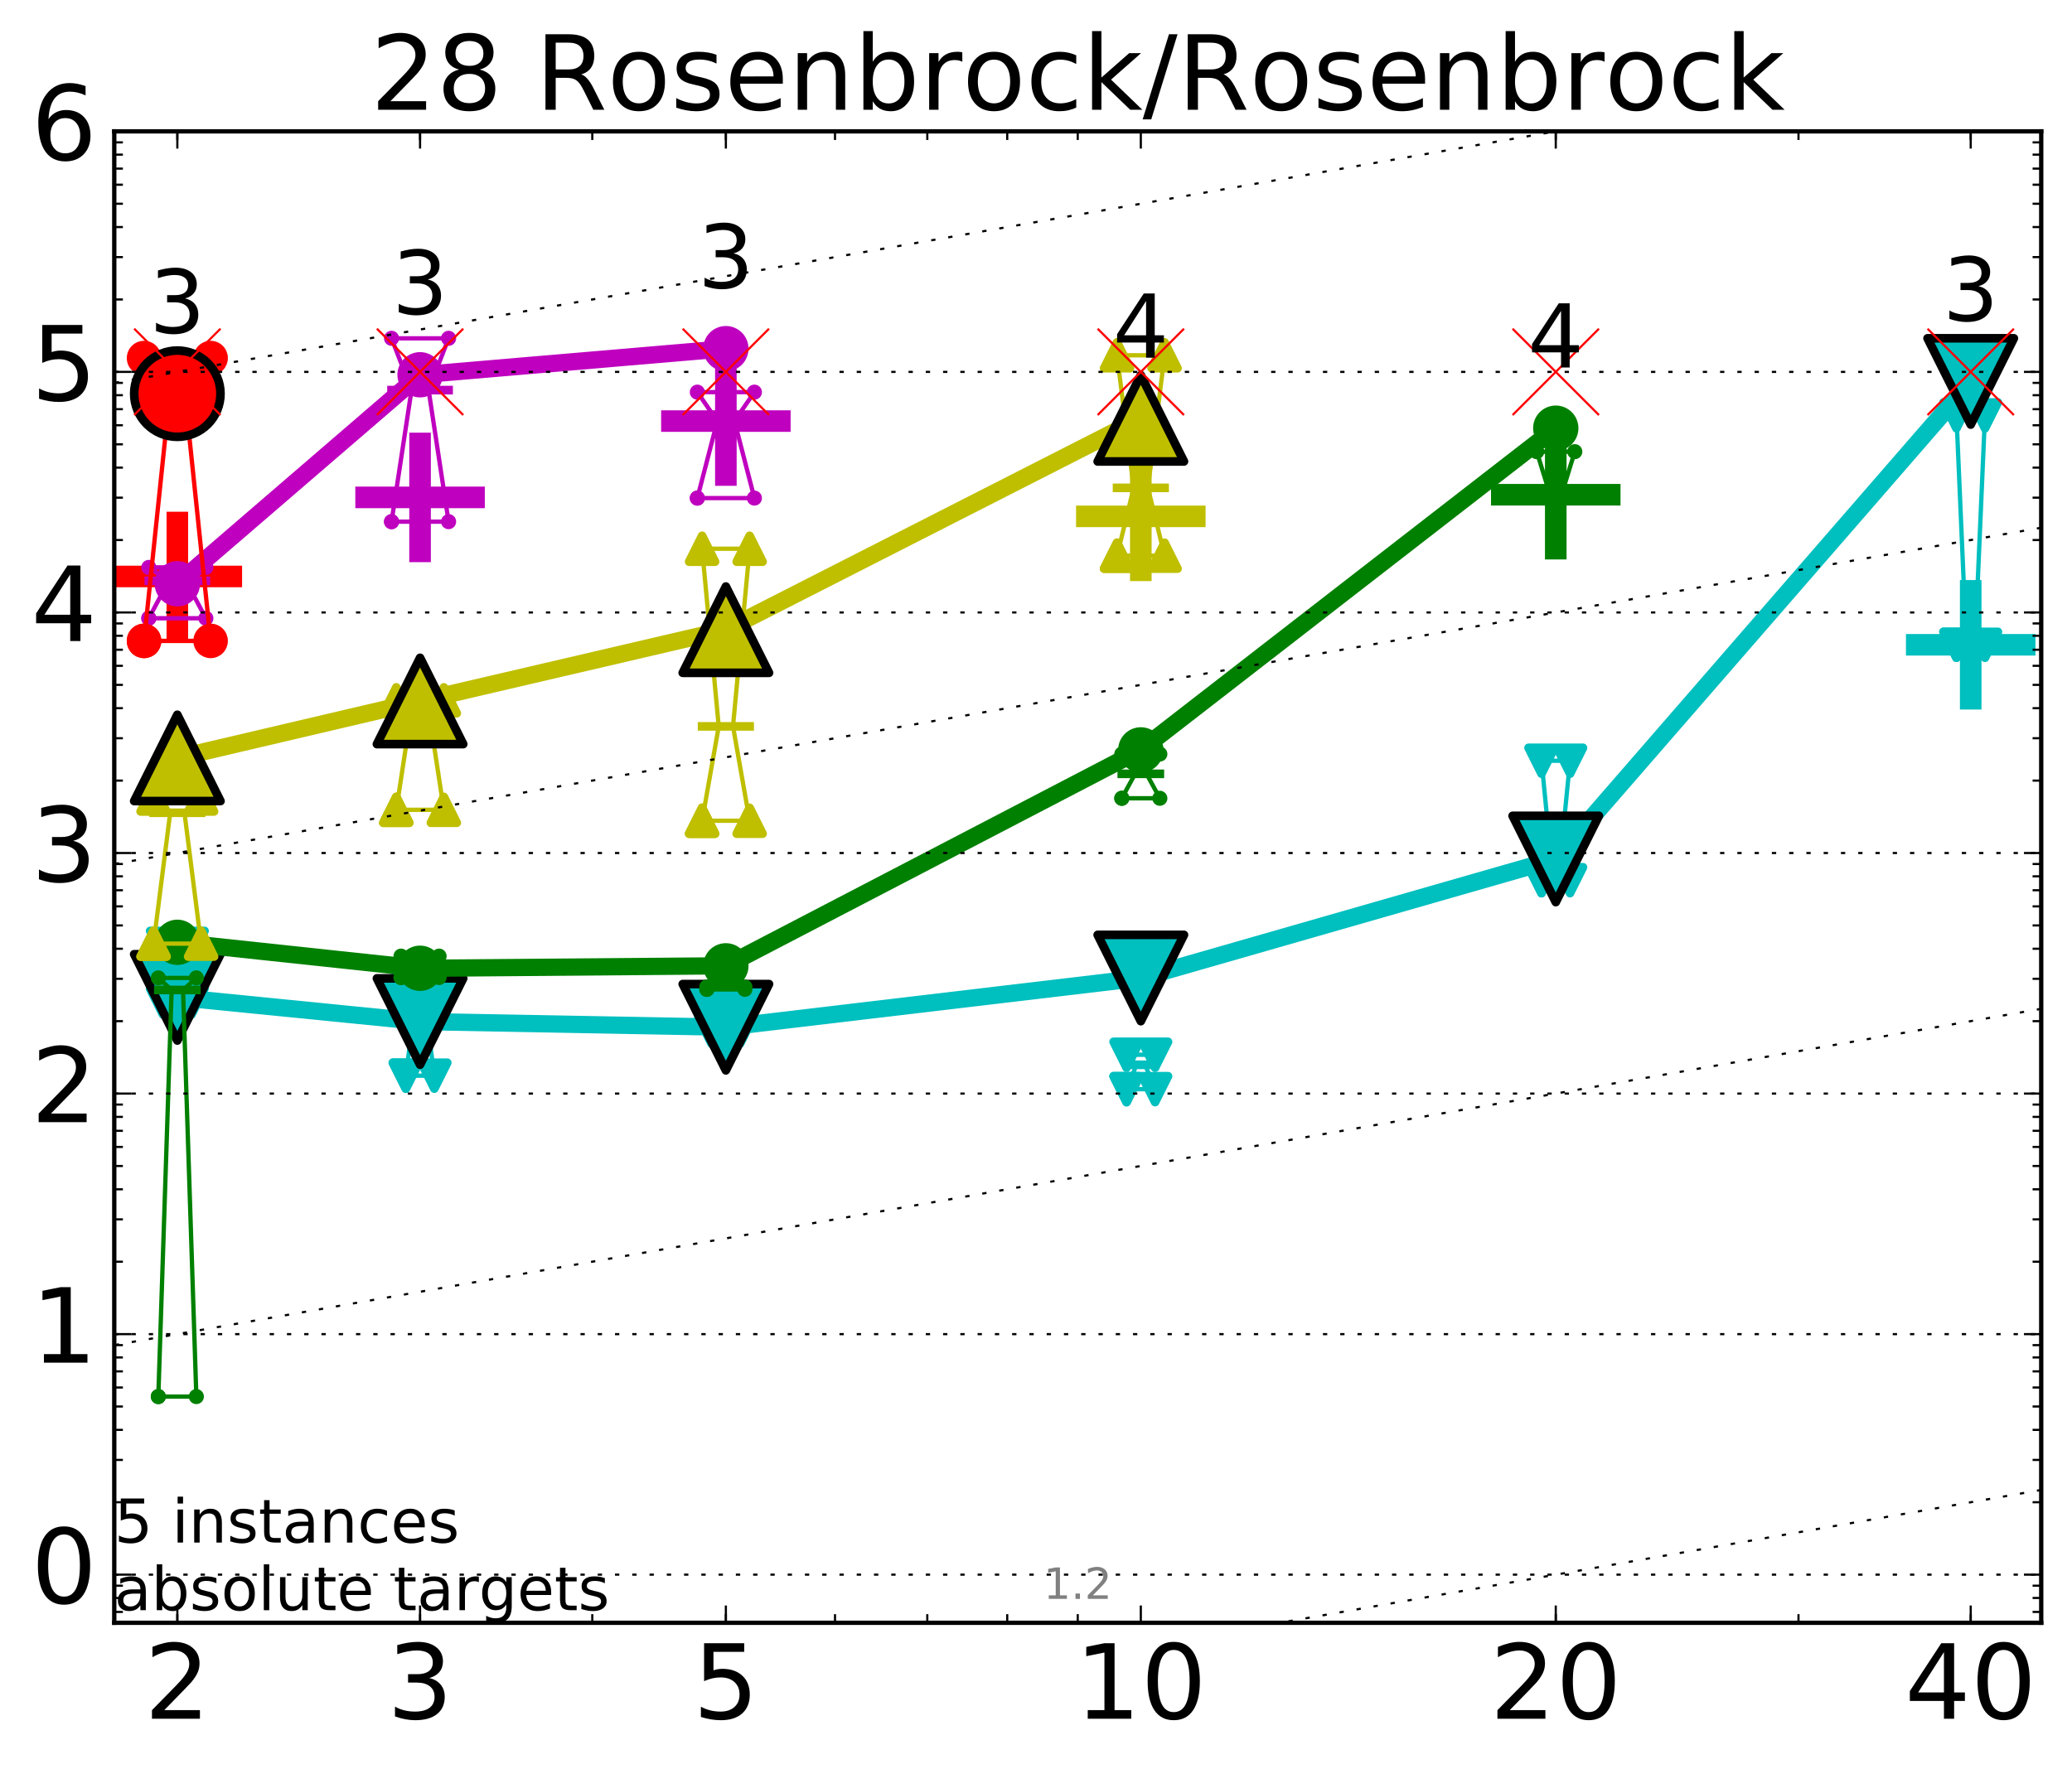 <?xml version="1.0" encoding="utf-8" standalone="no"?>
<!DOCTYPE svg PUBLIC "-//W3C//DTD SVG 1.1//EN"
  "http://www.w3.org/Graphics/SVG/1.1/DTD/svg11.dtd">
<!-- Created with matplotlib (http://matplotlib.org/) -->
<svg height="410pt" version="1.1" viewBox="0 0 480 410" width="480pt" xmlns="http://www.w3.org/2000/svg" xmlns:xlink="http://www.w3.org/1999/xlink">
 <defs>
  <style type="text/css">
*{stroke-linecap:butt;stroke-linejoin:round;stroke-miterlimit:100000;}
  </style>
 </defs>
 <g id="figure_1">
  <g id="patch_1">
   <path d="M 0 410.464 
L 480.07 410.464 
L 480.07 0 
L 0 0 
z
" style="fill:#ffffff;"/>
  </g>
  <g id="axes_1">
   <g id="patch_2">
    <path d="M 26.47 376.036 
L 472.87 376.036 
L 472.87 30.436 
L 26.47 30.436 
z
" style="fill:#ffffff;"/>
   </g>
   <g id="line2d_1">
    <defs>
     <path d="M -15 0 
L 15 0 
M 0 15 
L 0 -15 
" id="m77af5759ec" style="stroke:#ff0000;stroke-width:5.0;"/>
    </defs>
    <g clip-path="url(#p18c9448f4b)">
     <use style="fill:#ff0000;stroke:#ff0000;stroke-width:5.0;" x="41.082" xlink:href="#m77af5759ec" y="133.579"/>
    </g>
   </g>
   <g id="line2d_2">
    <defs>
     <path d="M -15 0 
L 15 0 
M 0 15 
L 0 -15 
" id="m552be0c0a8" style="stroke:#bf00bf;stroke-width:5.0;"/>
    </defs>
    <g clip-path="url(#p18c9448f4b)">
     <use style="fill:#bf00bf;stroke:#bf00bf;stroke-width:5.0;" x="97.312" xlink:href="#m552be0c0a8" y="115.26"/>
    </g>
   </g>
   <g id="line2d_3">
    <g clip-path="url(#p18c9448f4b)">
     <use style="fill:#bf00bf;stroke:#bf00bf;stroke-width:5.0;" x="168.155" xlink:href="#m552be0c0a8" y="97.573"/>
    </g>
   </g>
   <g id="line2d_4">
    <defs>
     <path d="M -15 0 
L 15 0 
M 0 15 
L 0 -15 
" id="mc6664649b3" style="stroke:#00bfbf;stroke-width:5.0;"/>
    </defs>
    <g clip-path="url(#p18c9448f4b)">
     <use style="fill:#00bfbf;stroke:#00bfbf;stroke-width:5.0;" x="456.536" xlink:href="#mc6664649b3" y="149.414"/>
    </g>
   </g>
   <g id="line2d_5">
    <defs>
     <path d="M -15 0 
L 15 0 
M 0 15 
L 0 -15 
" id="m2be5a2d995" style="stroke:#bfbf00;stroke-width:5.0;"/>
    </defs>
    <g clip-path="url(#p18c9448f4b)">
     <use style="fill:#bfbf00;stroke:#bfbf00;stroke-width:5.0;" x="264.282" xlink:href="#m2be5a2d995" y="119.655"/>
    </g>
   </g>
   <g id="line2d_6">
    <defs>
     <path d="M -15 0 
L 15 0 
M 0 15 
L 0 -15 
" id="mc4a86530df" style="stroke:#008000;stroke-width:5.0;"/>
    </defs>
    <g clip-path="url(#p18c9448f4b)">
     <use style="fill:#008000;stroke:#008000;stroke-width:5.0;" x="360.409" xlink:href="#mc4a86530df" y="114.643"/>
    </g>
   </g>
   <g id="line2d_7">
    <path clip-path="url(#p18c9448f4b)" d="M 37.777 232.059 
L 40.09 218.721 
L 37.777 218.721 
L 44.386 218.721 
L 42.073 218.721 
L 44.386 232.059 
L 37.777 232.059 
" style="fill:none;stroke:#00bfbf;stroke-linecap:square;"/>
   </g>
   <g id="line2d_8">
    <path clip-path="url(#p18c9448f4b)" d="M 37.777 232.059 
L 44.386 232.059 
L 44.386 218.721 
L 37.777 218.721 
L 37.777 232.059 
" style="fill:none;"/>
    <defs>
     <path d="M -0 3 
L 3 -3 
L -3 -3 
z
" id="mb438789045" style="stroke:#00bfbf;stroke-linejoin:miter;stroke-width:2.0;"/>
    </defs>
    <g clip-path="url(#p18c9448f4b)">
     <use style="fill:#00bfbf;stroke:#00bfbf;stroke-linejoin:miter;stroke-width:2.0;" x="37.777" xlink:href="#mb438789045" y="232.059"/>
     <use style="fill:#00bfbf;stroke:#00bfbf;stroke-linejoin:miter;stroke-width:2.0;" x="44.386" xlink:href="#mb438789045" y="232.059"/>
     <use style="fill:#00bfbf;stroke:#00bfbf;stroke-linejoin:miter;stroke-width:2.0;" x="44.386" xlink:href="#mb438789045" y="218.721"/>
     <use style="fill:#00bfbf;stroke:#00bfbf;stroke-linejoin:miter;stroke-width:2.0;" x="37.777" xlink:href="#mb438789045" y="218.721"/>
     <use style="fill:#00bfbf;stroke:#00bfbf;stroke-linejoin:miter;stroke-width:2.0;" x="37.777" xlink:href="#mb438789045" y="232.059"/>
    </g>
   </g>
   <g id="line2d_9">
    <path clip-path="url(#p18c9448f4b)" d="M 37.777 218.721 
L 44.386 218.721 
" style="fill:none;stroke:#00bfbf;stroke-linecap:square;stroke-width:2.0;"/>
   </g>
   <g id="line2d_10">
    <path clip-path="url(#p18c9448f4b)" d="M 94.008 249.261 
L 96.321 231.81 
L 94.008 229.599 
L 100.617 229.599 
L 98.304 231.81 
L 100.617 249.261 
L 94.008 249.261 
" style="fill:none;stroke:#00bfbf;stroke-linecap:square;"/>
   </g>
   <g id="line2d_11">
    <path clip-path="url(#p18c9448f4b)" d="M 94.008 249.261 
L 100.617 249.261 
L 100.617 229.599 
L 94.008 229.599 
L 94.008 249.261 
" style="fill:none;"/>
    <g clip-path="url(#p18c9448f4b)">
     <use style="fill:#00bfbf;stroke:#00bfbf;stroke-linejoin:miter;stroke-width:2.0;" x="94.008" xlink:href="#mb438789045" y="249.261"/>
     <use style="fill:#00bfbf;stroke:#00bfbf;stroke-linejoin:miter;stroke-width:2.0;" x="100.617" xlink:href="#mb438789045" y="249.261"/>
     <use style="fill:#00bfbf;stroke:#00bfbf;stroke-linejoin:miter;stroke-width:2.0;" x="100.617" xlink:href="#mb438789045" y="229.599"/>
     <use style="fill:#00bfbf;stroke:#00bfbf;stroke-linejoin:miter;stroke-width:2.0;" x="94.008" xlink:href="#mb438789045" y="229.599"/>
     <use style="fill:#00bfbf;stroke:#00bfbf;stroke-linejoin:miter;stroke-width:2.0;" x="94.008" xlink:href="#mb438789045" y="249.261"/>
    </g>
   </g>
   <g id="line2d_12">
    <path clip-path="url(#p18c9448f4b)" d="M 94.008 231.81 
L 100.617 231.81 
" style="fill:none;stroke:#00bfbf;stroke-linecap:square;stroke-width:2.0;"/>
   </g>
   <g id="line2d_13">
    <path clip-path="url(#p18c9448f4b)" d="M 164.85 238.827 
L 167.163 238.59 
L 164.85 238.485 
L 171.459 238.485 
L 169.146 238.59 
L 171.459 238.827 
L 164.85 238.827 
" style="fill:none;stroke:#00bfbf;stroke-linecap:square;"/>
   </g>
   <g id="line2d_14">
    <path clip-path="url(#p18c9448f4b)" d="M 164.85 238.827 
L 171.459 238.827 
L 171.459 238.485 
L 164.85 238.485 
L 164.85 238.827 
" style="fill:none;"/>
    <g clip-path="url(#p18c9448f4b)">
     <use style="fill:#00bfbf;stroke:#00bfbf;stroke-linejoin:miter;stroke-width:2.0;" x="164.85" xlink:href="#mb438789045" y="238.827"/>
     <use style="fill:#00bfbf;stroke:#00bfbf;stroke-linejoin:miter;stroke-width:2.0;" x="171.459" xlink:href="#mb438789045" y="238.827"/>
     <use style="fill:#00bfbf;stroke:#00bfbf;stroke-linejoin:miter;stroke-width:2.0;" x="171.459" xlink:href="#mb438789045" y="238.485"/>
     <use style="fill:#00bfbf;stroke:#00bfbf;stroke-linejoin:miter;stroke-width:2.0;" x="164.85" xlink:href="#mb438789045" y="238.485"/>
     <use style="fill:#00bfbf;stroke:#00bfbf;stroke-linejoin:miter;stroke-width:2.0;" x="164.85" xlink:href="#mb438789045" y="238.827"/>
    </g>
   </g>
   <g id="line2d_15">
    <path clip-path="url(#p18c9448f4b)" d="M 164.85 238.59 
L 171.459 238.59 
" style="fill:none;stroke:#00bfbf;stroke-linecap:square;stroke-width:2.0;"/>
   </g>
   <g id="line2d_16">
    <path clip-path="url(#p18c9448f4b)" d="M 260.977 252.385 
L 263.29 246.738 
L 260.977 244.409 
L 267.586 244.409 
L 265.273 246.738 
L 267.586 252.385 
L 260.977 252.385 
" style="fill:none;stroke:#00bfbf;stroke-linecap:square;"/>
   </g>
   <g id="line2d_17">
    <path clip-path="url(#p18c9448f4b)" d="M 260.977 252.385 
L 267.586 252.385 
L 267.586 244.409 
L 260.977 244.409 
L 260.977 252.385 
" style="fill:none;"/>
    <g clip-path="url(#p18c9448f4b)">
     <use style="fill:#00bfbf;stroke:#00bfbf;stroke-linejoin:miter;stroke-width:2.0;" x="260.977" xlink:href="#mb438789045" y="252.385"/>
     <use style="fill:#00bfbf;stroke:#00bfbf;stroke-linejoin:miter;stroke-width:2.0;" x="267.586" xlink:href="#mb438789045" y="252.385"/>
     <use style="fill:#00bfbf;stroke:#00bfbf;stroke-linejoin:miter;stroke-width:2.0;" x="267.586" xlink:href="#mb438789045" y="244.409"/>
     <use style="fill:#00bfbf;stroke:#00bfbf;stroke-linejoin:miter;stroke-width:2.0;" x="260.977" xlink:href="#mb438789045" y="244.409"/>
     <use style="fill:#00bfbf;stroke:#00bfbf;stroke-linejoin:miter;stroke-width:2.0;" x="260.977" xlink:href="#mb438789045" y="252.385"/>
    </g>
   </g>
   <g id="line2d_18">
    <path clip-path="url(#p18c9448f4b)" d="M 260.977 246.738 
L 267.586 246.738 
" style="fill:none;stroke:#00bfbf;stroke-linecap:square;stroke-width:2.0;"/>
   </g>
   <g id="line2d_19">
    <path clip-path="url(#p18c9448f4b)" d="M 357.104 203.964 
L 359.417 199.824 
L 357.104 176.284 
L 363.713 176.284 
L 361.4 199.824 
L 363.713 203.964 
L 357.104 203.964 
" style="fill:none;stroke:#00bfbf;stroke-linecap:square;"/>
   </g>
   <g id="line2d_20">
    <path clip-path="url(#p18c9448f4b)" d="M 357.104 203.964 
L 363.713 203.964 
L 363.713 176.284 
L 357.104 176.284 
L 357.104 203.964 
" style="fill:none;"/>
    <g clip-path="url(#p18c9448f4b)">
     <use style="fill:#00bfbf;stroke:#00bfbf;stroke-linejoin:miter;stroke-width:2.0;" x="357.104" xlink:href="#mb438789045" y="203.964"/>
     <use style="fill:#00bfbf;stroke:#00bfbf;stroke-linejoin:miter;stroke-width:2.0;" x="363.713" xlink:href="#mb438789045" y="203.964"/>
     <use style="fill:#00bfbf;stroke:#00bfbf;stroke-linejoin:miter;stroke-width:2.0;" x="363.713" xlink:href="#mb438789045" y="176.284"/>
     <use style="fill:#00bfbf;stroke:#00bfbf;stroke-linejoin:miter;stroke-width:2.0;" x="357.104" xlink:href="#mb438789045" y="176.284"/>
     <use style="fill:#00bfbf;stroke:#00bfbf;stroke-linejoin:miter;stroke-width:2.0;" x="357.104" xlink:href="#mb438789045" y="203.964"/>
    </g>
   </g>
   <g id="line2d_21">
    <path clip-path="url(#p18c9448f4b)" d="M 357.104 199.824 
L 363.713 199.824 
" style="fill:none;stroke:#00bfbf;stroke-linecap:square;stroke-width:2.0;"/>
   </g>
   <g id="line2d_22">
    <path clip-path="url(#p18c9448f4b)" d="M 453.231 149.414 
L 455.544 149.414 
L 453.231 96.256 
L 459.84 96.256 
L 457.527 149.414 
L 459.84 149.414 
L 453.231 149.414 
" style="fill:none;stroke:#00bfbf;stroke-linecap:square;"/>
   </g>
   <g id="line2d_23">
    <path clip-path="url(#p18c9448f4b)" d="M 453.231 149.414 
L 459.84 149.414 
L 459.84 96.256 
L 453.231 96.256 
L 453.231 149.414 
" style="fill:none;"/>
    <g clip-path="url(#p18c9448f4b)">
     <use style="fill:#00bfbf;stroke:#00bfbf;stroke-linejoin:miter;stroke-width:2.0;" x="453.231" xlink:href="#mb438789045" y="149.414"/>
     <use style="fill:#00bfbf;stroke:#00bfbf;stroke-linejoin:miter;stroke-width:2.0;" x="459.84" xlink:href="#mb438789045" y="149.414"/>
     <use style="fill:#00bfbf;stroke:#00bfbf;stroke-linejoin:miter;stroke-width:2.0;" x="459.84" xlink:href="#mb438789045" y="96.256"/>
     <use style="fill:#00bfbf;stroke:#00bfbf;stroke-linejoin:miter;stroke-width:2.0;" x="453.231" xlink:href="#mb438789045" y="96.256"/>
     <use style="fill:#00bfbf;stroke:#00bfbf;stroke-linejoin:miter;stroke-width:2.0;" x="453.231" xlink:href="#mb438789045" y="149.414"/>
    </g>
   </g>
   <g id="line2d_24">
    <path clip-path="url(#p18c9448f4b)" d="M 453.231 149.414 
L 459.84 149.414 
" style="fill:none;stroke:#00bfbf;stroke-linecap:square;stroke-width:2.0;"/>
   </g>
   <g id="line2d_25">
    <path clip-path="url(#p18c9448f4b)" d="M 41.082 231.116 
L 97.312 236.713 
" style="fill:none;stroke:#00bfbf;stroke-linecap:square;stroke-width:4.0;"/>
   </g>
   <g id="line2d_26">
    <path clip-path="url(#p18c9448f4b)" d="M 97.312 236.713 
L 168.155 238.029 
" style="fill:none;stroke:#00bfbf;stroke-linecap:square;stroke-width:4.0;"/>
   </g>
   <g id="line2d_27">
    <path clip-path="url(#p18c9448f4b)" d="M 168.155 238.029 
L 264.282 226.631 
" style="fill:none;stroke:#00bfbf;stroke-linecap:square;stroke-width:4.0;"/>
   </g>
   <g id="line2d_28">
    <path clip-path="url(#p18c9448f4b)" d="M 264.282 226.631 
L 360.409 199.045 
" style="fill:none;stroke:#00bfbf;stroke-linecap:square;stroke-width:4.0;"/>
   </g>
   <g id="line2d_29">
    <path clip-path="url(#p18c9448f4b)" d="M 360.409 199.045 
L 456.536 88.389 
" style="fill:none;stroke:#00bfbf;stroke-linecap:square;stroke-width:4.0;"/>
   </g>
   <g id="line2d_30">
    <path clip-path="url(#p18c9448f4b)" d="M 41.082 231.116 
L 97.312 236.713 
L 168.155 238.029 
L 264.282 226.631 
L 360.409 199.045 
L 456.536 88.389 
" style="fill:none;"/>
    <defs>
     <path d="M -0 10 
L 10 -10 
L -10 -10 
z
" id="m1fb3241e5f" style="stroke:#000000;stroke-linejoin:miter;stroke-width:2.0;"/>
    </defs>
    <g clip-path="url(#p18c9448f4b)">
     <use style="fill:#00bfbf;stroke:#000000;stroke-linejoin:miter;stroke-width:2.0;" x="41.082" xlink:href="#m1fb3241e5f" y="231.116"/>
     <use style="fill:#00bfbf;stroke:#000000;stroke-linejoin:miter;stroke-width:2.0;" x="97.312" xlink:href="#m1fb3241e5f" y="236.713"/>
     <use style="fill:#00bfbf;stroke:#000000;stroke-linejoin:miter;stroke-width:2.0;" x="168.155" xlink:href="#m1fb3241e5f" y="238.029"/>
     <use style="fill:#00bfbf;stroke:#000000;stroke-linejoin:miter;stroke-width:2.0;" x="264.282" xlink:href="#m1fb3241e5f" y="226.631"/>
     <use style="fill:#00bfbf;stroke:#000000;stroke-linejoin:miter;stroke-width:2.0;" x="360.409" xlink:href="#m1fb3241e5f" y="199.045"/>
     <use style="fill:#00bfbf;stroke:#000000;stroke-linejoin:miter;stroke-width:2.0;" x="456.536" xlink:href="#m1fb3241e5f" y="88.389"/>
    </g>
   </g>
   <g id="line2d_31">
    <path clip-path="url(#p18c9448f4b)" d="M 36.676 323.619 
L 39.76 229.404 
L 36.676 226.607 
L 45.488 226.607 
L 42.403 229.404 
L 45.488 323.619 
L 36.676 323.619 
" style="fill:none;stroke:#008000;stroke-linecap:square;"/>
   </g>
   <g id="line2d_32">
    <path clip-path="url(#p18c9448f4b)" d="M 36.676 323.619 
L 45.488 323.619 
L 45.488 226.607 
L 36.676 226.607 
L 36.676 323.619 
" style="fill:none;"/>
    <defs>
     <path d="M 0 1.5 
C 0.398 1.5 0.779 1.342 1.061 1.061 
C 1.342 0.779 1.5 0.398 1.5 0 
C 1.5 -0.398 1.342 -0.779 1.061 -1.061 
C 0.779 -1.342 0.398 -1.5 0 -1.5 
C -0.398 -1.5 -0.779 -1.342 -1.061 -1.061 
C -1.342 -0.779 -1.5 -0.398 -1.5 0 
C -1.5 0.398 -1.342 0.779 -1.061 1.061 
C -0.779 1.342 -0.398 1.5 0 1.5 
z
" id="m087ef48f2d" style="stroke:#008000;stroke-width:0.5;"/>
    </defs>
    <g clip-path="url(#p18c9448f4b)">
     <use style="fill:#008000;stroke:#008000;stroke-width:0.5;" x="36.676" xlink:href="#m087ef48f2d" y="323.619"/>
     <use style="fill:#008000;stroke:#008000;stroke-width:0.5;" x="45.488" xlink:href="#m087ef48f2d" y="323.619"/>
     <use style="fill:#008000;stroke:#008000;stroke-width:0.5;" x="45.488" xlink:href="#m087ef48f2d" y="226.607"/>
     <use style="fill:#008000;stroke:#008000;stroke-width:0.5;" x="36.676" xlink:href="#m087ef48f2d" y="226.607"/>
     <use style="fill:#008000;stroke:#008000;stroke-width:0.5;" x="36.676" xlink:href="#m087ef48f2d" y="323.619"/>
    </g>
   </g>
   <g id="line2d_33">
    <path clip-path="url(#p18c9448f4b)" d="M 36.676 229.404 
L 45.488 229.404 
" style="fill:none;stroke:#008000;stroke-linecap:square;stroke-width:2.0;"/>
   </g>
   <g id="line2d_34">
    <path clip-path="url(#p18c9448f4b)" d="M 92.906 226.514 
L 95.991 222.529 
L 92.906 221.557 
L 101.718 221.557 
L 98.634 222.529 
L 101.718 226.514 
L 92.906 226.514 
" style="fill:none;stroke:#008000;stroke-linecap:square;"/>
   </g>
   <g id="line2d_35">
    <path clip-path="url(#p18c9448f4b)" d="M 92.906 226.514 
L 101.718 226.514 
L 101.718 221.557 
L 92.906 221.557 
L 92.906 226.514 
" style="fill:none;"/>
    <g clip-path="url(#p18c9448f4b)">
     <use style="fill:#008000;stroke:#008000;stroke-width:0.5;" x="92.906" xlink:href="#m087ef48f2d" y="226.514"/>
     <use style="fill:#008000;stroke:#008000;stroke-width:0.5;" x="101.718" xlink:href="#m087ef48f2d" y="226.514"/>
     <use style="fill:#008000;stroke:#008000;stroke-width:0.5;" x="101.718" xlink:href="#m087ef48f2d" y="221.557"/>
     <use style="fill:#008000;stroke:#008000;stroke-width:0.5;" x="92.906" xlink:href="#m087ef48f2d" y="221.557"/>
     <use style="fill:#008000;stroke:#008000;stroke-width:0.5;" x="92.906" xlink:href="#m087ef48f2d" y="226.514"/>
    </g>
   </g>
   <g id="line2d_36">
    <path clip-path="url(#p18c9448f4b)" d="M 92.906 222.529 
L 101.718 222.529 
" style="fill:none;stroke:#008000;stroke-linecap:square;stroke-width:2.0;"/>
   </g>
   <g id="line2d_37">
    <path clip-path="url(#p18c9448f4b)" d="M 163.749 229.252 
L 166.833 228.704 
L 163.749 228.704 
L 172.561 228.704 
L 169.476 228.704 
L 172.561 229.252 
L 163.749 229.252 
" style="fill:none;stroke:#008000;stroke-linecap:square;"/>
   </g>
   <g id="line2d_38">
    <path clip-path="url(#p18c9448f4b)" d="M 163.749 229.252 
L 172.561 229.252 
L 172.561 228.704 
L 163.749 228.704 
L 163.749 229.252 
" style="fill:none;"/>
    <g clip-path="url(#p18c9448f4b)">
     <use style="fill:#008000;stroke:#008000;stroke-width:0.5;" x="163.749" xlink:href="#m087ef48f2d" y="229.252"/>
     <use style="fill:#008000;stroke:#008000;stroke-width:0.5;" x="172.561" xlink:href="#m087ef48f2d" y="229.252"/>
     <use style="fill:#008000;stroke:#008000;stroke-width:0.5;" x="172.561" xlink:href="#m087ef48f2d" y="228.704"/>
     <use style="fill:#008000;stroke:#008000;stroke-width:0.5;" x="163.749" xlink:href="#m087ef48f2d" y="228.704"/>
     <use style="fill:#008000;stroke:#008000;stroke-width:0.5;" x="163.749" xlink:href="#m087ef48f2d" y="229.252"/>
    </g>
   </g>
   <g id="line2d_39">
    <path clip-path="url(#p18c9448f4b)" d="M 163.749 228.704 
L 172.561 228.704 
" style="fill:none;stroke:#008000;stroke-linecap:square;stroke-width:2.0;"/>
   </g>
   <g id="line2d_40">
    <path clip-path="url(#p18c9448f4b)" d="M 259.876 184.979 
L 262.96 179.316 
L 259.876 174.73 
L 268.688 174.73 
L 265.603 179.316 
L 268.688 184.979 
L 259.876 184.979 
" style="fill:none;stroke:#008000;stroke-linecap:square;"/>
   </g>
   <g id="line2d_41">
    <path clip-path="url(#p18c9448f4b)" d="M 259.876 184.979 
L 268.688 184.979 
L 268.688 174.73 
L 259.876 174.73 
L 259.876 184.979 
" style="fill:none;"/>
    <g clip-path="url(#p18c9448f4b)">
     <use style="fill:#008000;stroke:#008000;stroke-width:0.5;" x="259.876" xlink:href="#m087ef48f2d" y="184.979"/>
     <use style="fill:#008000;stroke:#008000;stroke-width:0.5;" x="268.688" xlink:href="#m087ef48f2d" y="184.979"/>
     <use style="fill:#008000;stroke:#008000;stroke-width:0.5;" x="268.688" xlink:href="#m087ef48f2d" y="174.73"/>
     <use style="fill:#008000;stroke:#008000;stroke-width:0.5;" x="259.876" xlink:href="#m087ef48f2d" y="174.73"/>
     <use style="fill:#008000;stroke:#008000;stroke-width:0.5;" x="259.876" xlink:href="#m087ef48f2d" y="184.979"/>
    </g>
   </g>
   <g id="line2d_42">
    <path clip-path="url(#p18c9448f4b)" d="M 259.876 179.316 
L 268.688 179.316 
" style="fill:none;stroke:#008000;stroke-linecap:square;stroke-width:2.0;"/>
   </g>
   <g id="line2d_43">
    <path clip-path="url(#p18c9448f4b)" d="M 356.003 115.167 
L 359.087 114.643 
L 356.003 104.661 
L 364.815 104.661 
L 361.73 114.643 
L 364.815 115.167 
L 356.003 115.167 
" style="fill:none;stroke:#008000;stroke-linecap:square;"/>
   </g>
   <g id="line2d_44">
    <path clip-path="url(#p18c9448f4b)" d="M 356.003 115.167 
L 364.815 115.167 
L 364.815 104.661 
L 356.003 104.661 
L 356.003 115.167 
" style="fill:none;"/>
    <g clip-path="url(#p18c9448f4b)">
     <use style="fill:#008000;stroke:#008000;stroke-width:0.5;" x="356.003" xlink:href="#m087ef48f2d" y="115.167"/>
     <use style="fill:#008000;stroke:#008000;stroke-width:0.5;" x="364.815" xlink:href="#m087ef48f2d" y="115.167"/>
     <use style="fill:#008000;stroke:#008000;stroke-width:0.5;" x="364.815" xlink:href="#m087ef48f2d" y="104.661"/>
     <use style="fill:#008000;stroke:#008000;stroke-width:0.5;" x="356.003" xlink:href="#m087ef48f2d" y="104.661"/>
     <use style="fill:#008000;stroke:#008000;stroke-width:0.5;" x="356.003" xlink:href="#m087ef48f2d" y="115.167"/>
    </g>
   </g>
   <g id="line2d_45">
    <path clip-path="url(#p18c9448f4b)" d="M 356.003 114.643 
L 364.815 114.643 
" style="fill:none;stroke:#008000;stroke-linecap:square;stroke-width:2.0;"/>
   </g>
   <g id="line2d_46">
    <path clip-path="url(#p18c9448f4b)" d="M 41.082 218.354 
L 97.312 224.369 
" style="fill:none;stroke:#008000;stroke-linecap:square;stroke-width:4.0;"/>
   </g>
   <g id="line2d_47">
    <path clip-path="url(#p18c9448f4b)" d="M 97.312 224.369 
L 168.155 223.804 
" style="fill:none;stroke:#008000;stroke-linecap:square;stroke-width:4.0;"/>
   </g>
   <g id="line2d_48">
    <path clip-path="url(#p18c9448f4b)" d="M 168.155 223.804 
L 264.282 173.765 
" style="fill:none;stroke:#008000;stroke-linecap:square;stroke-width:4.0;"/>
   </g>
   <g id="line2d_49">
    <path clip-path="url(#p18c9448f4b)" d="M 264.282 173.765 
L 360.409 99.22 
" style="fill:none;stroke:#008000;stroke-linecap:square;stroke-width:4.0;"/>
   </g>
   <g id="line2d_50">
    <path clip-path="url(#p18c9448f4b)" d="M 41.082 218.354 
L 97.312 224.369 
L 168.155 223.804 
L 264.282 173.765 
L 360.409 99.22 
" style="fill:none;"/>
    <defs>
     <path d="M 0 5 
C 1.326 5 2.598 4.473 3.536 3.536 
C 4.473 2.598 5 1.326 5 0 
C 5 -1.326 4.473 -2.598 3.536 -3.536 
C 2.598 -4.473 1.326 -5 0 -5 
C -1.326 -5 -2.598 -4.473 -3.536 -3.536 
C -4.473 -2.598 -5 -1.326 -5 0 
C -5 1.326 -4.473 2.598 -3.536 3.536 
C -2.598 4.473 -1.326 5 0 5 
z
" id="m8b9c2730a9" style="stroke:#008000;stroke-width:0.5;"/>
    </defs>
    <g clip-path="url(#p18c9448f4b)">
     <use style="fill:#008000;stroke:#008000;stroke-width:0.5;" x="41.082" xlink:href="#m8b9c2730a9" y="218.354"/>
     <use style="fill:#008000;stroke:#008000;stroke-width:0.5;" x="97.312" xlink:href="#m8b9c2730a9" y="224.369"/>
     <use style="fill:#008000;stroke:#008000;stroke-width:0.5;" x="168.155" xlink:href="#m8b9c2730a9" y="223.804"/>
     <use style="fill:#008000;stroke:#008000;stroke-width:0.5;" x="264.282" xlink:href="#m8b9c2730a9" y="173.765"/>
     <use style="fill:#008000;stroke:#008000;stroke-width:0.5;" x="360.409" xlink:href="#m8b9c2730a9" y="99.22"/>
    </g>
   </g>
   <g id="line2d_51">
    <path clip-path="url(#p18c9448f4b)" d="M 35.574 218.663 
L 39.429 188.335 
L 35.574 185.038 
L 46.589 185.038 
L 42.734 188.335 
L 46.589 218.663 
L 35.574 218.663 
" style="fill:none;stroke:#bfbf00;stroke-linecap:square;"/>
   </g>
   <g id="line2d_52">
    <path clip-path="url(#p18c9448f4b)" d="M 35.574 218.663 
L 46.589 218.663 
L 46.589 185.038 
L 35.574 185.038 
L 35.574 218.663 
" style="fill:none;"/>
    <defs>
     <path d="M 0 -3 
L -3 3 
L 3 3 
z
" id="m9e5c9022e4" style="stroke:#bfbf00;stroke-linejoin:miter;stroke-width:2.0;"/>
    </defs>
    <g clip-path="url(#p18c9448f4b)">
     <use style="fill:#bfbf00;stroke:#bfbf00;stroke-linejoin:miter;stroke-width:2.0;" x="35.574" xlink:href="#m9e5c9022e4" y="218.663"/>
     <use style="fill:#bfbf00;stroke:#bfbf00;stroke-linejoin:miter;stroke-width:2.0;" x="46.589" xlink:href="#m9e5c9022e4" y="218.663"/>
     <use style="fill:#bfbf00;stroke:#bfbf00;stroke-linejoin:miter;stroke-width:2.0;" x="46.589" xlink:href="#m9e5c9022e4" y="185.038"/>
     <use style="fill:#bfbf00;stroke:#bfbf00;stroke-linejoin:miter;stroke-width:2.0;" x="35.574" xlink:href="#m9e5c9022e4" y="185.038"/>
     <use style="fill:#bfbf00;stroke:#bfbf00;stroke-linejoin:miter;stroke-width:2.0;" x="35.574" xlink:href="#m9e5c9022e4" y="218.663"/>
    </g>
   </g>
   <g id="line2d_53">
    <path clip-path="url(#p18c9448f4b)" d="M 35.574 188.335 
L 46.589 188.335 
" style="fill:none;stroke:#bfbf00;stroke-linecap:square;stroke-width:2.0;"/>
   </g>
   <g id="line2d_54">
    <path clip-path="url(#p18c9448f4b)" d="M 91.805 187.654 
L 95.66 162.419 
L 91.805 162.274 
L 102.82 162.274 
L 98.965 162.419 
L 102.82 187.654 
L 91.805 187.654 
" style="fill:none;stroke:#bfbf00;stroke-linecap:square;"/>
   </g>
   <g id="line2d_55">
    <path clip-path="url(#p18c9448f4b)" d="M 91.805 187.654 
L 102.82 187.654 
L 102.82 162.274 
L 91.805 162.274 
L 91.805 187.654 
" style="fill:none;"/>
    <g clip-path="url(#p18c9448f4b)">
     <use style="fill:#bfbf00;stroke:#bfbf00;stroke-linejoin:miter;stroke-width:2.0;" x="91.805" xlink:href="#m9e5c9022e4" y="187.654"/>
     <use style="fill:#bfbf00;stroke:#bfbf00;stroke-linejoin:miter;stroke-width:2.0;" x="102.82" xlink:href="#m9e5c9022e4" y="187.654"/>
     <use style="fill:#bfbf00;stroke:#bfbf00;stroke-linejoin:miter;stroke-width:2.0;" x="102.82" xlink:href="#m9e5c9022e4" y="162.274"/>
     <use style="fill:#bfbf00;stroke:#bfbf00;stroke-linejoin:miter;stroke-width:2.0;" x="91.805" xlink:href="#m9e5c9022e4" y="162.274"/>
     <use style="fill:#bfbf00;stroke:#bfbf00;stroke-linejoin:miter;stroke-width:2.0;" x="91.805" xlink:href="#m9e5c9022e4" y="187.654"/>
    </g>
   </g>
   <g id="line2d_56">
    <path clip-path="url(#p18c9448f4b)" d="M 91.805 162.419 
L 102.82 162.419 
" style="fill:none;stroke:#bfbf00;stroke-linecap:square;stroke-width:2.0;"/>
   </g>
   <g id="line2d_57">
    <path clip-path="url(#p18c9448f4b)" d="M 162.647 190.183 
L 166.502 168.321 
L 162.647 127.157 
L 173.662 127.157 
L 169.807 168.321 
L 173.662 190.183 
L 162.647 190.183 
" style="fill:none;stroke:#bfbf00;stroke-linecap:square;"/>
   </g>
   <g id="line2d_58">
    <path clip-path="url(#p18c9448f4b)" d="M 162.647 190.183 
L 173.662 190.183 
L 173.662 127.157 
L 162.647 127.157 
L 162.647 190.183 
" style="fill:none;"/>
    <g clip-path="url(#p18c9448f4b)">
     <use style="fill:#bfbf00;stroke:#bfbf00;stroke-linejoin:miter;stroke-width:2.0;" x="162.647" xlink:href="#m9e5c9022e4" y="190.183"/>
     <use style="fill:#bfbf00;stroke:#bfbf00;stroke-linejoin:miter;stroke-width:2.0;" x="173.662" xlink:href="#m9e5c9022e4" y="190.183"/>
     <use style="fill:#bfbf00;stroke:#bfbf00;stroke-linejoin:miter;stroke-width:2.0;" x="173.662" xlink:href="#m9e5c9022e4" y="127.157"/>
     <use style="fill:#bfbf00;stroke:#bfbf00;stroke-linejoin:miter;stroke-width:2.0;" x="162.647" xlink:href="#m9e5c9022e4" y="127.157"/>
     <use style="fill:#bfbf00;stroke:#bfbf00;stroke-linejoin:miter;stroke-width:2.0;" x="162.647" xlink:href="#m9e5c9022e4" y="190.183"/>
    </g>
   </g>
   <g id="line2d_59">
    <path clip-path="url(#p18c9448f4b)" d="M 162.647 168.321 
L 173.662 168.321 
" style="fill:none;stroke:#bfbf00;stroke-linecap:square;stroke-width:2.0;"/>
   </g>
   <g id="line2d_60">
    <path clip-path="url(#p18c9448f4b)" d="M 258.774 128.765 
L 262.629 113.051 
L 258.774 82.33 
L 269.789 82.33 
L 265.934 113.051 
L 269.789 128.765 
L 258.774 128.765 
" style="fill:none;stroke:#bfbf00;stroke-linecap:square;"/>
   </g>
   <g id="line2d_61">
    <path clip-path="url(#p18c9448f4b)" d="M 258.774 128.765 
L 269.789 128.765 
L 269.789 82.33 
L 258.774 82.33 
L 258.774 128.765 
" style="fill:none;"/>
    <g clip-path="url(#p18c9448f4b)">
     <use style="fill:#bfbf00;stroke:#bfbf00;stroke-linejoin:miter;stroke-width:2.0;" x="258.774" xlink:href="#m9e5c9022e4" y="128.765"/>
     <use style="fill:#bfbf00;stroke:#bfbf00;stroke-linejoin:miter;stroke-width:2.0;" x="269.789" xlink:href="#m9e5c9022e4" y="128.765"/>
     <use style="fill:#bfbf00;stroke:#bfbf00;stroke-linejoin:miter;stroke-width:2.0;" x="269.789" xlink:href="#m9e5c9022e4" y="82.33"/>
     <use style="fill:#bfbf00;stroke:#bfbf00;stroke-linejoin:miter;stroke-width:2.0;" x="258.774" xlink:href="#m9e5c9022e4" y="82.33"/>
     <use style="fill:#bfbf00;stroke:#bfbf00;stroke-linejoin:miter;stroke-width:2.0;" x="258.774" xlink:href="#m9e5c9022e4" y="128.765"/>
    </g>
   </g>
   <g id="line2d_62">
    <path clip-path="url(#p18c9448f4b)" d="M 258.774 113.051 
L 269.789 113.051 
" style="fill:none;stroke:#bfbf00;stroke-linecap:square;stroke-width:2.0;"/>
   </g>
   <g id="line2d_63">
    <path clip-path="url(#p18c9448f4b)" d="M 41.082 175.624 
L 97.312 162.427 
" style="fill:none;stroke:#bfbf00;stroke-linecap:square;stroke-width:4.0;"/>
   </g>
   <g id="line2d_64">
    <path clip-path="url(#p18c9448f4b)" d="M 97.312 162.427 
L 168.155 145.91 
" style="fill:none;stroke:#bfbf00;stroke-linecap:square;stroke-width:4.0;"/>
   </g>
   <g id="line2d_65">
    <path clip-path="url(#p18c9448f4b)" d="M 168.155 145.91 
L 264.282 96.934 
" style="fill:none;stroke:#bfbf00;stroke-linecap:square;stroke-width:4.0;"/>
   </g>
   <g id="line2d_66">
    <path clip-path="url(#p18c9448f4b)" d="M 41.082 175.624 
L 97.312 162.427 
L 168.155 145.91 
L 264.282 96.934 
" style="fill:none;"/>
    <defs>
     <path d="M 0 -10 
L -10 10 
L 10 10 
z
" id="m4fdf8a76b3" style="stroke:#000000;stroke-linejoin:miter;stroke-width:2.0;"/>
    </defs>
    <g clip-path="url(#p18c9448f4b)">
     <use style="fill:#bfbf00;stroke:#000000;stroke-linejoin:miter;stroke-width:2.0;" x="41.082" xlink:href="#m4fdf8a76b3" y="175.624"/>
     <use style="fill:#bfbf00;stroke:#000000;stroke-linejoin:miter;stroke-width:2.0;" x="97.312" xlink:href="#m4fdf8a76b3" y="162.427"/>
     <use style="fill:#bfbf00;stroke:#000000;stroke-linejoin:miter;stroke-width:2.0;" x="168.155" xlink:href="#m4fdf8a76b3" y="145.91"/>
     <use style="fill:#bfbf00;stroke:#000000;stroke-linejoin:miter;stroke-width:2.0;" x="264.282" xlink:href="#m4fdf8a76b3" y="96.934"/>
    </g>
   </g>
   <g id="line2d_67">
    <path clip-path="url(#p18c9448f4b)" d="M 34.473 143.265 
L 39.099 134.596 
L 34.473 131.487 
L 47.691 131.487 
L 43.064 134.596 
L 47.691 143.265 
L 34.473 143.265 
" style="fill:none;stroke:#bf00bf;stroke-linecap:square;"/>
   </g>
   <g id="line2d_68">
    <path clip-path="url(#p18c9448f4b)" d="M 34.473 143.265 
L 47.691 143.265 
L 47.691 131.487 
L 34.473 131.487 
L 34.473 143.265 
" style="fill:none;"/>
    <defs>
     <path d="M 0 1.5 
C 0.398 1.5 0.779 1.342 1.061 1.061 
C 1.342 0.779 1.5 0.398 1.5 0 
C 1.5 -0.398 1.342 -0.779 1.061 -1.061 
C 0.779 -1.342 0.398 -1.5 0 -1.5 
C -0.398 -1.5 -0.779 -1.342 -1.061 -1.061 
C -1.342 -0.779 -1.5 -0.398 -1.5 0 
C -1.5 0.398 -1.342 0.779 -1.061 1.061 
C -0.779 1.342 -0.398 1.5 0 1.5 
z
" id="m20f002f0a7" style="stroke:#bf00bf;stroke-width:0.5;"/>
    </defs>
    <g clip-path="url(#p18c9448f4b)">
     <use style="fill:#bf00bf;stroke:#bf00bf;stroke-width:0.5;" x="34.473" xlink:href="#m20f002f0a7" y="143.265"/>
     <use style="fill:#bf00bf;stroke:#bf00bf;stroke-width:0.5;" x="47.691" xlink:href="#m20f002f0a7" y="143.265"/>
     <use style="fill:#bf00bf;stroke:#bf00bf;stroke-width:0.5;" x="47.691" xlink:href="#m20f002f0a7" y="131.487"/>
     <use style="fill:#bf00bf;stroke:#bf00bf;stroke-width:0.5;" x="34.473" xlink:href="#m20f002f0a7" y="131.487"/>
     <use style="fill:#bf00bf;stroke:#bf00bf;stroke-width:0.5;" x="34.473" xlink:href="#m20f002f0a7" y="143.265"/>
    </g>
   </g>
   <g id="line2d_69">
    <path clip-path="url(#p18c9448f4b)" d="M 34.473 134.596 
L 47.691 134.596 
" style="fill:none;stroke:#bf00bf;stroke-linecap:square;stroke-width:2.0;"/>
   </g>
   <g id="line2d_70">
    <path clip-path="url(#p18c9448f4b)" d="M 90.703 120.88 
L 95.33 90.399 
L 90.703 78.395 
L 103.921 78.395 
L 99.295 90.399 
L 103.921 120.88 
L 90.703 120.88 
" style="fill:none;stroke:#bf00bf;stroke-linecap:square;"/>
   </g>
   <g id="line2d_71">
    <path clip-path="url(#p18c9448f4b)" d="M 90.703 120.88 
L 103.921 120.88 
L 103.921 78.395 
L 90.703 78.395 
L 90.703 120.88 
" style="fill:none;"/>
    <g clip-path="url(#p18c9448f4b)">
     <use style="fill:#bf00bf;stroke:#bf00bf;stroke-width:0.5;" x="90.703" xlink:href="#m20f002f0a7" y="120.88"/>
     <use style="fill:#bf00bf;stroke:#bf00bf;stroke-width:0.5;" x="103.921" xlink:href="#m20f002f0a7" y="120.88"/>
     <use style="fill:#bf00bf;stroke:#bf00bf;stroke-width:0.5;" x="103.921" xlink:href="#m20f002f0a7" y="78.395"/>
     <use style="fill:#bf00bf;stroke:#bf00bf;stroke-width:0.5;" x="90.703" xlink:href="#m20f002f0a7" y="78.395"/>
     <use style="fill:#bf00bf;stroke:#bf00bf;stroke-width:0.5;" x="90.703" xlink:href="#m20f002f0a7" y="120.88"/>
    </g>
   </g>
   <g id="line2d_72">
    <path clip-path="url(#p18c9448f4b)" d="M 90.703 90.399 
L 103.921 90.399 
" style="fill:none;stroke:#bf00bf;stroke-linecap:square;stroke-width:2.0;"/>
   </g>
   <g id="line2d_73">
    <path clip-path="url(#p18c9448f4b)" d="M 161.546 115.42 
L 166.172 97.573 
L 161.546 90.87 
L 174.763 90.87 
L 170.137 97.573 
L 174.763 115.42 
L 161.546 115.42 
" style="fill:none;stroke:#bf00bf;stroke-linecap:square;"/>
   </g>
   <g id="line2d_74">
    <path clip-path="url(#p18c9448f4b)" d="M 161.546 115.42 
L 174.763 115.42 
L 174.763 90.87 
L 161.546 90.87 
L 161.546 115.42 
" style="fill:none;"/>
    <g clip-path="url(#p18c9448f4b)">
     <use style="fill:#bf00bf;stroke:#bf00bf;stroke-width:0.5;" x="161.546" xlink:href="#m20f002f0a7" y="115.42"/>
     <use style="fill:#bf00bf;stroke:#bf00bf;stroke-width:0.5;" x="174.763" xlink:href="#m20f002f0a7" y="115.42"/>
     <use style="fill:#bf00bf;stroke:#bf00bf;stroke-width:0.5;" x="174.763" xlink:href="#m20f002f0a7" y="90.87"/>
     <use style="fill:#bf00bf;stroke:#bf00bf;stroke-width:0.5;" x="161.546" xlink:href="#m20f002f0a7" y="90.87"/>
     <use style="fill:#bf00bf;stroke:#bf00bf;stroke-width:0.5;" x="161.546" xlink:href="#m20f002f0a7" y="115.42"/>
    </g>
   </g>
   <g id="line2d_75">
    <path clip-path="url(#p18c9448f4b)" d="M 161.546 97.573 
L 174.763 97.573 
" style="fill:none;stroke:#bf00bf;stroke-linecap:square;stroke-width:2.0;"/>
   </g>
   <g id="line2d_76">
    <path clip-path="url(#p18c9448f4b)" d="M 41.082 135.28 
L 97.312 86.842 
" style="fill:none;stroke:#bf00bf;stroke-linecap:square;stroke-width:4.0;"/>
   </g>
   <g id="line2d_77">
    <path clip-path="url(#p18c9448f4b)" d="M 97.312 86.842 
L 168.155 80.791 
" style="fill:none;stroke:#bf00bf;stroke-linecap:square;stroke-width:4.0;"/>
   </g>
   <g id="line2d_78">
    <path clip-path="url(#p18c9448f4b)" d="M 41.082 135.28 
L 97.312 86.842 
L 168.155 80.791 
" style="fill:none;"/>
    <defs>
     <path d="M 0 5 
C 1.326 5 2.598 4.473 3.536 3.536 
C 4.473 2.598 5 1.326 5 0 
C 5 -1.326 4.473 -2.598 3.536 -3.536 
C 2.598 -4.473 1.326 -5 0 -5 
C -1.326 -5 -2.598 -4.473 -3.536 -3.536 
C -4.473 -2.598 -5 -1.326 -5 0 
C -5 1.326 -4.473 2.598 -3.536 3.536 
C -2.598 4.473 -1.326 5 0 5 
z
" id="m2cdc8d2b1e" style="stroke:#bf00bf;stroke-width:0.5;"/>
    </defs>
    <g clip-path="url(#p18c9448f4b)">
     <use style="fill:#bf00bf;stroke:#bf00bf;stroke-width:0.5;" x="41.082" xlink:href="#m2cdc8d2b1e" y="135.28"/>
     <use style="fill:#bf00bf;stroke:#bf00bf;stroke-width:0.5;" x="97.312" xlink:href="#m2cdc8d2b1e" y="86.842"/>
     <use style="fill:#bf00bf;stroke:#bf00bf;stroke-width:0.5;" x="168.155" xlink:href="#m2cdc8d2b1e" y="80.791"/>
    </g>
   </g>
   <g id="line2d_79">
    <path clip-path="url(#p18c9448f4b)" d="M 33.371 148.511 
L 38.768 96.727 
L 33.371 82.97 
L 48.792 82.97 
L 43.395 96.727 
L 48.792 148.511 
L 33.371 148.511 
" style="fill:none;stroke:#ff0000;stroke-linecap:square;"/>
   </g>
   <g id="line2d_80">
    <path clip-path="url(#p18c9448f4b)" d="M 33.371 148.511 
L 48.792 148.511 
L 48.792 82.97 
L 33.371 82.97 
L 33.371 148.511 
" style="fill:none;"/>
    <defs>
     <path d="M 0 3 
C 0.796 3 1.559 2.684 2.121 2.121 
C 2.684 1.559 3 0.796 3 0 
C 3 -0.796 2.684 -1.559 2.121 -2.121 
C 1.559 -2.684 0.796 -3 0 -3 
C -0.796 -3 -1.559 -2.684 -2.121 -2.121 
C -2.684 -1.559 -3 -0.796 -3 0 
C -3 0.796 -2.684 1.559 -2.121 2.121 
C -1.559 2.684 -0.796 3 0 3 
z
" id="m7323f7cc23" style="stroke:#ff0000;stroke-width:2.0;"/>
    </defs>
    <g clip-path="url(#p18c9448f4b)">
     <use style="fill:#ff0000;stroke:#ff0000;stroke-width:2.0;" x="33.371" xlink:href="#m7323f7cc23" y="148.511"/>
     <use style="fill:#ff0000;stroke:#ff0000;stroke-width:2.0;" x="48.792" xlink:href="#m7323f7cc23" y="148.511"/>
     <use style="fill:#ff0000;stroke:#ff0000;stroke-width:2.0;" x="48.792" xlink:href="#m7323f7cc23" y="82.97"/>
     <use style="fill:#ff0000;stroke:#ff0000;stroke-width:2.0;" x="33.371" xlink:href="#m7323f7cc23" y="82.97"/>
     <use style="fill:#ff0000;stroke:#ff0000;stroke-width:2.0;" x="33.371" xlink:href="#m7323f7cc23" y="148.511"/>
    </g>
   </g>
   <g id="line2d_81">
    <path clip-path="url(#p18c9448f4b)" d="M 33.371 96.727 
L 48.792 96.727 
" style="fill:none;stroke:#ff0000;stroke-linecap:square;stroke-width:2.0;"/>
   </g>
   <g id="line2d_82">
    <path clip-path="url(#p18c9448f4b)" d="M 41.082 91.227 
" style="fill:none;"/>
    <defs>
     <path d="M 0 10 
C 2.652 10 5.196 8.946 7.071 7.071 
C 8.946 5.196 10 2.652 10 0 
C 10 -2.652 8.946 -5.196 7.071 -7.071 
C 5.196 -8.946 2.652 -10 0 -10 
C -2.652 -10 -5.196 -8.946 -7.071 -7.071 
C -8.946 -5.196 -10 -2.652 -10 0 
C -10 2.652 -8.946 5.196 -7.071 7.071 
C -5.196 8.946 -2.652 10 0 10 
z
" id="mf0259da498" style="stroke:#000000;stroke-width:2.0;"/>
    </defs>
    <g clip-path="url(#p18c9448f4b)">
     <use style="fill:#ff0000;stroke:#000000;stroke-width:2.0;" x="41.082" xlink:href="#mf0259da498" y="91.227"/>
    </g>
   </g>
   <g id="line2d_83"/>
   <g id="line2d_84"/>
   <g id="line2d_85"/>
   <g id="line2d_86"/>
   <g id="line2d_87"/>
   <g id="line2d_88">
    <defs>
     <path d="M -10 10 
L 10 -10 
M -10 -10 
L 10 10 
" id="mcac1650062" style="stroke:#ff0000;stroke-width:0.5;"/>
    </defs>
    <g clip-path="url(#p18c9448f4b)">
     <use style="fill:#ff0000;stroke:#ff0000;stroke-width:0.5;" x="41.082" xlink:href="#mcac1650062" y="86.164"/>
     <use style="fill:#ff0000;stroke:#ff0000;stroke-width:0.5;" x="97.312" xlink:href="#mcac1650062" y="86.169"/>
     <use style="fill:#ff0000;stroke:#ff0000;stroke-width:0.5;" x="168.155" xlink:href="#mcac1650062" y="86.172"/>
     <use style="fill:#ff0000;stroke:#ff0000;stroke-width:0.5;" x="264.282" xlink:href="#mcac1650062" y="86.175"/>
     <use style="fill:#ff0000;stroke:#ff0000;stroke-width:0.5;" x="360.409" xlink:href="#mcac1650062" y="86.177"/>
     <use style="fill:#ff0000;stroke:#ff0000;stroke-width:0.5;" x="456.536" xlink:href="#mcac1650062" y="86.178"/>
    </g>
   </g>
   <g id="line2d_89">
    <path clip-path="url(#p18c9448f4b)" d="M 93.591 411.464 
L 481.07 343.825 
" style="fill:none;stroke:#000000;stroke-dasharray:1,3;stroke-dashoffset:0.0;stroke-width:0.5;"/>
   </g>
   <g id="line2d_90">
    <path clip-path="url(#p18c9448f4b)" d="M -1 316.492 
L 481.07 232.341 
" style="fill:none;stroke:#000000;stroke-dasharray:1,3;stroke-dashoffset:0.0;stroke-width:0.5;"/>
   </g>
   <g id="line2d_91">
    <path clip-path="url(#p18c9448f4b)" d="M -1 205.008 
L 481.07 120.857 
" style="fill:none;stroke:#000000;stroke-dasharray:1,3;stroke-dashoffset:0.0;stroke-width:0.5;"/>
   </g>
   <g id="line2d_92">
    <path clip-path="url(#p18c9448f4b)" d="M -1 93.524 
L 481.07 9.374 
" style="fill:none;stroke:#000000;stroke-dasharray:1,3;stroke-dashoffset:0.0;stroke-width:0.5;"/>
   </g>
   <g id="line2d_93">
    <path clip-path="url(#p18c9448f4b)" style="fill:none;stroke:#000000;stroke-dasharray:1,3;stroke-dashoffset:0.0;stroke-width:0.5;"/>
   </g>
   <g id="patch_3">
    <path d="M 26.47 30.436 
L 472.87 30.436 
" style="fill:none;stroke:#000000;stroke-linecap:square;stroke-linejoin:miter;"/>
   </g>
   <g id="patch_4">
    <path d="M 472.87 376.036 
L 472.87 30.436 
" style="fill:none;stroke:#000000;stroke-linecap:square;stroke-linejoin:miter;"/>
   </g>
   <g id="patch_5">
    <path d="M 26.47 376.036 
L 472.87 376.036 
" style="fill:none;stroke:#000000;stroke-linecap:square;stroke-linejoin:miter;"/>
   </g>
   <g id="patch_6">
    <path d="M 26.47 376.036 
L 26.47 30.436 
" style="fill:none;stroke:#000000;stroke-linecap:square;stroke-linejoin:miter;"/>
   </g>
   <g id="matplotlib.axis_1">
    <g id="xtick_1">
     <g id="line2d_94">
      <defs>
       <path d="M 0 0 
L 0 -4 
" id="m9444bebe74" style="stroke:#000000;stroke-width:0.5;"/>
      </defs>
      <g>
       <use style="stroke:#000000;stroke-width:0.5;" x="41.082" xlink:href="#m9444bebe74" y="376.036"/>
      </g>
     </g>
     <g id="line2d_95">
      <defs>
       <path d="M 0 0 
L 0 4 
" id="m9be7efd49a" style="stroke:#000000;stroke-width:0.5;"/>
      </defs>
      <g>
       <use style="stroke:#000000;stroke-width:0.5;" x="41.082" xlink:href="#m9be7efd49a" y="30.436"/>
      </g>
     </g>
     <g id="text_1">
      <!-- 2 -->
      <defs>
       <path d="M 19.188 8.297 
L 53.609 8.297 
L 53.609 0 
L 7.328 0 
L 7.328 8.297 
Q 12.938 14.109 22.625 23.891 
Q 32.328 33.688 34.812 36.531 
Q 39.547 41.844 41.422 45.531 
Q 43.312 49.219 43.312 52.781 
Q 43.312 58.594 39.234 62.25 
Q 35.156 65.922 28.609 65.922 
Q 23.969 65.922 18.812 64.312 
Q 13.672 62.703 7.812 59.422 
L 7.812 69.391 
Q 13.766 71.781 18.938 73 
Q 24.125 74.219 28.422 74.219 
Q 39.75 74.219 46.484 68.547 
Q 53.219 62.891 53.219 53.422 
Q 53.219 48.922 51.531 44.891 
Q 49.859 40.875 45.406 35.406 
Q 44.188 33.984 37.641 27.219 
Q 31.109 20.453 19.188 8.297 
" id="BitstreamVeraSans-Roman-32"/>
      </defs>
      <g transform="translate(33.447 398.272)scale(0.24 -0.24)">
       <use xlink:href="#BitstreamVeraSans-Roman-32"/>
      </g>
     </g>
    </g>
    <g id="xtick_2">
     <g id="line2d_96">
      <g>
       <use style="stroke:#000000;stroke-width:0.5;" x="97.312" xlink:href="#m9444bebe74" y="376.036"/>
      </g>
     </g>
     <g id="line2d_97">
      <g>
       <use style="stroke:#000000;stroke-width:0.5;" x="97.312" xlink:href="#m9be7efd49a" y="30.436"/>
      </g>
     </g>
     <g id="text_2">
      <!-- 3 -->
      <defs>
       <path d="M 40.578 39.312 
Q 47.656 37.797 51.625 33 
Q 55.609 28.219 55.609 21.188 
Q 55.609 10.406 48.188 4.484 
Q 40.766 -1.422 27.094 -1.422 
Q 22.516 -1.422 17.656 -0.516 
Q 12.797 0.391 7.625 2.203 
L 7.625 11.719 
Q 11.719 9.328 16.594 8.109 
Q 21.484 6.891 26.812 6.891 
Q 36.078 6.891 40.938 10.547 
Q 45.797 14.203 45.797 21.188 
Q 45.797 27.641 41.281 31.266 
Q 36.766 34.906 28.719 34.906 
L 20.219 34.906 
L 20.219 43.016 
L 29.109 43.016 
Q 36.375 43.016 40.234 45.922 
Q 44.094 48.828 44.094 54.297 
Q 44.094 59.906 40.109 62.906 
Q 36.141 65.922 28.719 65.922 
Q 24.656 65.922 20.016 65.031 
Q 15.375 64.156 9.812 62.312 
L 9.812 71.094 
Q 15.438 72.656 20.344 73.438 
Q 25.25 74.219 29.594 74.219 
Q 40.828 74.219 47.359 69.109 
Q 53.906 64.016 53.906 55.328 
Q 53.906 49.266 50.438 45.094 
Q 46.969 40.922 40.578 39.312 
" id="BitstreamVeraSans-Roman-33"/>
      </defs>
      <g transform="translate(89.677 398.272)scale(0.24 -0.24)">
       <use xlink:href="#BitstreamVeraSans-Roman-33"/>
      </g>
     </g>
    </g>
    <g id="xtick_3">
     <g id="line2d_98">
      <g>
       <use style="stroke:#000000;stroke-width:0.5;" x="168.155" xlink:href="#m9444bebe74" y="376.036"/>
      </g>
     </g>
     <g id="line2d_99">
      <g>
       <use style="stroke:#000000;stroke-width:0.5;" x="168.155" xlink:href="#m9be7efd49a" y="30.436"/>
      </g>
     </g>
     <g id="text_3">
      <!-- 5 -->
      <defs>
       <path d="M 10.797 72.906 
L 49.516 72.906 
L 49.516 64.594 
L 19.828 64.594 
L 19.828 46.734 
Q 21.969 47.469 24.109 47.828 
Q 26.266 48.188 28.422 48.188 
Q 40.625 48.188 47.75 41.5 
Q 54.891 34.812 54.891 23.391 
Q 54.891 11.625 47.562 5.094 
Q 40.234 -1.422 26.906 -1.422 
Q 22.312 -1.422 17.547 -0.641 
Q 12.797 0.141 7.719 1.703 
L 7.719 11.625 
Q 12.109 9.234 16.797 8.062 
Q 21.484 6.891 26.703 6.891 
Q 35.156 6.891 40.078 11.328 
Q 45.016 15.766 45.016 23.391 
Q 45.016 31 40.078 35.438 
Q 35.156 39.891 26.703 39.891 
Q 22.75 39.891 18.812 39.016 
Q 14.891 38.141 10.797 36.281 
z
" id="BitstreamVeraSans-Roman-35"/>
      </defs>
      <g transform="translate(160.52 398.272)scale(0.24 -0.24)">
       <use xlink:href="#BitstreamVeraSans-Roman-35"/>
      </g>
     </g>
    </g>
    <g id="xtick_4">
     <g id="line2d_100">
      <g>
       <use style="stroke:#000000;stroke-width:0.5;" x="264.282" xlink:href="#m9444bebe74" y="376.036"/>
      </g>
     </g>
     <g id="line2d_101">
      <g>
       <use style="stroke:#000000;stroke-width:0.5;" x="264.282" xlink:href="#m9be7efd49a" y="30.436"/>
      </g>
     </g>
     <g id="text_4">
      <!-- 10 -->
      <defs>
       <path d="M 31.781 66.406 
Q 24.172 66.406 20.328 58.906 
Q 16.5 51.422 16.5 36.375 
Q 16.5 21.391 20.328 13.891 
Q 24.172 6.391 31.781 6.391 
Q 39.453 6.391 43.281 13.891 
Q 47.125 21.391 47.125 36.375 
Q 47.125 51.422 43.281 58.906 
Q 39.453 66.406 31.781 66.406 
M 31.781 74.219 
Q 44.047 74.219 50.516 64.516 
Q 56.984 54.828 56.984 36.375 
Q 56.984 17.969 50.516 8.266 
Q 44.047 -1.422 31.781 -1.422 
Q 19.531 -1.422 13.062 8.266 
Q 6.594 17.969 6.594 36.375 
Q 6.594 54.828 13.062 64.516 
Q 19.531 74.219 31.781 74.219 
" id="BitstreamVeraSans-Roman-30"/>
       <path d="M 12.406 8.297 
L 28.516 8.297 
L 28.516 63.922 
L 10.984 60.406 
L 10.984 69.391 
L 28.422 72.906 
L 38.281 72.906 
L 38.281 8.297 
L 54.391 8.297 
L 54.391 0 
L 12.406 0 
z
" id="BitstreamVeraSans-Roman-31"/>
      </defs>
      <g transform="translate(249.012 398.272)scale(0.24 -0.24)">
       <use xlink:href="#BitstreamVeraSans-Roman-31"/>
       <use x="63.623" xlink:href="#BitstreamVeraSans-Roman-30"/>
      </g>
     </g>
    </g>
    <g id="xtick_5">
     <g id="line2d_102">
      <g>
       <use style="stroke:#000000;stroke-width:0.5;" x="360.409" xlink:href="#m9444bebe74" y="376.036"/>
      </g>
     </g>
     <g id="line2d_103">
      <g>
       <use style="stroke:#000000;stroke-width:0.5;" x="360.409" xlink:href="#m9be7efd49a" y="30.436"/>
      </g>
     </g>
     <g id="text_5">
      <!-- 20 -->
      <g transform="translate(345.139 398.272)scale(0.24 -0.24)">
       <use xlink:href="#BitstreamVeraSans-Roman-32"/>
       <use x="63.623" xlink:href="#BitstreamVeraSans-Roman-30"/>
      </g>
     </g>
    </g>
    <g id="xtick_6">
     <g id="line2d_104">
      <g>
       <use style="stroke:#000000;stroke-width:0.5;" x="456.536" xlink:href="#m9444bebe74" y="376.036"/>
      </g>
     </g>
     <g id="line2d_105">
      <g>
       <use style="stroke:#000000;stroke-width:0.5;" x="456.536" xlink:href="#m9be7efd49a" y="30.436"/>
      </g>
     </g>
     <g id="text_6">
      <!-- 40 -->
      <defs>
       <path d="M 37.797 64.312 
L 12.891 25.391 
L 37.797 25.391 
z
M 35.203 72.906 
L 47.609 72.906 
L 47.609 25.391 
L 58.016 25.391 
L 58.016 17.188 
L 47.609 17.188 
L 47.609 0 
L 37.797 0 
L 37.797 17.188 
L 4.891 17.188 
L 4.891 26.703 
z
" id="BitstreamVeraSans-Roman-34"/>
      </defs>
      <g transform="translate(441.266 398.272)scale(0.24 -0.24)">
       <use xlink:href="#BitstreamVeraSans-Roman-34"/>
       <use x="63.623" xlink:href="#BitstreamVeraSans-Roman-30"/>
      </g>
     </g>
    </g>
    <g id="xtick_7">
     <g id="line2d_106">
      <defs>
       <path d="M 0 0 
L 0 -2 
" id="md71203522a" style="stroke:#000000;stroke-width:0.5;"/>
      </defs>
      <g>
       <use style="stroke:#000000;stroke-width:0.5;" x="41.082" xlink:href="#md71203522a" y="376.036"/>
      </g>
     </g>
     <g id="line2d_107">
      <defs>
       <path d="M 0 0 
L 0 2 
" id="m7683dea69f" style="stroke:#000000;stroke-width:0.5;"/>
      </defs>
      <g>
       <use style="stroke:#000000;stroke-width:0.5;" x="41.082" xlink:href="#m7683dea69f" y="30.436"/>
      </g>
     </g>
    </g>
    <g id="xtick_8">
     <g id="line2d_108">
      <g>
       <use style="stroke:#000000;stroke-width:0.5;" x="97.312" xlink:href="#md71203522a" y="376.036"/>
      </g>
     </g>
     <g id="line2d_109">
      <g>
       <use style="stroke:#000000;stroke-width:0.5;" x="97.312" xlink:href="#m7683dea69f" y="30.436"/>
      </g>
     </g>
    </g>
    <g id="xtick_9">
     <g id="line2d_110">
      <g>
       <use style="stroke:#000000;stroke-width:0.5;" x="137.209" xlink:href="#md71203522a" y="376.036"/>
      </g>
     </g>
     <g id="line2d_111">
      <g>
       <use style="stroke:#000000;stroke-width:0.5;" x="137.209" xlink:href="#m7683dea69f" y="30.436"/>
      </g>
     </g>
    </g>
    <g id="xtick_10">
     <g id="line2d_112">
      <g>
       <use style="stroke:#000000;stroke-width:0.5;" x="168.155" xlink:href="#md71203522a" y="376.036"/>
      </g>
     </g>
     <g id="line2d_113">
      <g>
       <use style="stroke:#000000;stroke-width:0.5;" x="168.155" xlink:href="#m7683dea69f" y="30.436"/>
      </g>
     </g>
    </g>
    <g id="xtick_11">
     <g id="line2d_114">
      <g>
       <use style="stroke:#000000;stroke-width:0.5;" x="193.439" xlink:href="#md71203522a" y="376.036"/>
      </g>
     </g>
     <g id="line2d_115">
      <g>
       <use style="stroke:#000000;stroke-width:0.5;" x="193.439" xlink:href="#m7683dea69f" y="30.436"/>
      </g>
     </g>
    </g>
    <g id="xtick_12">
     <g id="line2d_116">
      <g>
       <use style="stroke:#000000;stroke-width:0.5;" x="214.817" xlink:href="#md71203522a" y="376.036"/>
      </g>
     </g>
     <g id="line2d_117">
      <g>
       <use style="stroke:#000000;stroke-width:0.5;" x="214.817" xlink:href="#m7683dea69f" y="30.436"/>
      </g>
     </g>
    </g>
    <g id="xtick_13">
     <g id="line2d_118">
      <g>
       <use style="stroke:#000000;stroke-width:0.5;" x="233.336" xlink:href="#md71203522a" y="376.036"/>
      </g>
     </g>
     <g id="line2d_119">
      <g>
       <use style="stroke:#000000;stroke-width:0.5;" x="233.336" xlink:href="#m7683dea69f" y="30.436"/>
      </g>
     </g>
    </g>
    <g id="xtick_14">
     <g id="line2d_120">
      <g>
       <use style="stroke:#000000;stroke-width:0.5;" x="249.67" xlink:href="#md71203522a" y="376.036"/>
      </g>
     </g>
     <g id="line2d_121">
      <g>
       <use style="stroke:#000000;stroke-width:0.5;" x="249.67" xlink:href="#m7683dea69f" y="30.436"/>
      </g>
     </g>
    </g>
    <g id="xtick_15">
     <g id="line2d_122">
      <g>
       <use style="stroke:#000000;stroke-width:0.5;" x="360.409" xlink:href="#md71203522a" y="376.036"/>
      </g>
     </g>
     <g id="line2d_123">
      <g>
       <use style="stroke:#000000;stroke-width:0.5;" x="360.409" xlink:href="#m7683dea69f" y="30.436"/>
      </g>
     </g>
    </g>
    <g id="xtick_16">
     <g id="line2d_124">
      <g>
       <use style="stroke:#000000;stroke-width:0.5;" x="416.639" xlink:href="#md71203522a" y="376.036"/>
      </g>
     </g>
     <g id="line2d_125">
      <g>
       <use style="stroke:#000000;stroke-width:0.5;" x="416.639" xlink:href="#m7683dea69f" y="30.436"/>
      </g>
     </g>
    </g>
    <g id="xtick_17">
     <g id="line2d_126">
      <g>
       <use style="stroke:#000000;stroke-width:0.5;" x="456.536" xlink:href="#md71203522a" y="376.036"/>
      </g>
     </g>
     <g id="line2d_127">
      <g>
       <use style="stroke:#000000;stroke-width:0.5;" x="456.536" xlink:href="#m7683dea69f" y="30.436"/>
      </g>
     </g>
    </g>
   </g>
   <g id="matplotlib.axis_2">
    <g id="ytick_1">
     <g id="line2d_128">
      <path clip-path="url(#p18c9448f4b)" d="M 26.47 364.888 
L 472.87 364.888 
" style="fill:none;stroke:#000000;stroke-dasharray:1,3;stroke-dashoffset:0.0;stroke-width:0.5;"/>
     </g>
     <g id="line2d_129">
      <defs>
       <path d="M 0 0 
L 4 0 
" id="m118a32f010" style="stroke:#000000;stroke-width:0.5;"/>
      </defs>
      <g>
       <use style="stroke:#000000;stroke-width:0.5;" x="26.47" xlink:href="#m118a32f010" y="364.888"/>
      </g>
     </g>
     <g id="line2d_130">
      <defs>
       <path d="M 0 0 
L -4 0 
" id="mbf62243a72" style="stroke:#000000;stroke-width:0.5;"/>
      </defs>
      <g>
       <use style="stroke:#000000;stroke-width:0.5;" x="472.87" xlink:href="#mbf62243a72" y="364.888"/>
      </g>
     </g>
     <g id="text_7">
      <!-- 0 -->
      <g transform="translate(7.2 371.51)scale(0.24 -0.24)">
       <use xlink:href="#BitstreamVeraSans-Roman-30"/>
      </g>
     </g>
    </g>
    <g id="ytick_2">
     <g id="line2d_131">
      <path clip-path="url(#p18c9448f4b)" d="M 26.47 309.146 
L 472.87 309.146 
" style="fill:none;stroke:#000000;stroke-dasharray:1,3;stroke-dashoffset:0.0;stroke-width:0.5;"/>
     </g>
     <g id="line2d_132">
      <g>
       <use style="stroke:#000000;stroke-width:0.5;" x="26.47" xlink:href="#m118a32f010" y="309.146"/>
      </g>
     </g>
     <g id="line2d_133">
      <g>
       <use style="stroke:#000000;stroke-width:0.5;" x="472.87" xlink:href="#mbf62243a72" y="309.146"/>
      </g>
     </g>
     <g id="text_8">
      <!-- 1 -->
      <g transform="translate(7.2 315.768)scale(0.24 -0.24)">
       <use xlink:href="#BitstreamVeraSans-Roman-31"/>
      </g>
     </g>
    </g>
    <g id="ytick_3">
     <g id="line2d_134">
      <path clip-path="url(#p18c9448f4b)" d="M 26.47 253.404 
L 472.87 253.404 
" style="fill:none;stroke:#000000;stroke-dasharray:1,3;stroke-dashoffset:0.0;stroke-width:0.5;"/>
     </g>
     <g id="line2d_135">
      <g>
       <use style="stroke:#000000;stroke-width:0.5;" x="26.47" xlink:href="#m118a32f010" y="253.404"/>
      </g>
     </g>
     <g id="line2d_136">
      <g>
       <use style="stroke:#000000;stroke-width:0.5;" x="472.87" xlink:href="#mbf62243a72" y="253.404"/>
      </g>
     </g>
     <g id="text_9">
      <!-- 2 -->
      <g transform="translate(7.2 260.027)scale(0.24 -0.24)">
       <use xlink:href="#BitstreamVeraSans-Roman-32"/>
      </g>
     </g>
    </g>
    <g id="ytick_4">
     <g id="line2d_137">
      <path clip-path="url(#p18c9448f4b)" d="M 26.47 197.662 
L 472.87 197.662 
" style="fill:none;stroke:#000000;stroke-dasharray:1,3;stroke-dashoffset:0.0;stroke-width:0.5;"/>
     </g>
     <g id="line2d_138">
      <g>
       <use style="stroke:#000000;stroke-width:0.5;" x="26.47" xlink:href="#m118a32f010" y="197.662"/>
      </g>
     </g>
     <g id="line2d_139">
      <g>
       <use style="stroke:#000000;stroke-width:0.5;" x="472.87" xlink:href="#mbf62243a72" y="197.662"/>
      </g>
     </g>
     <g id="text_10">
      <!-- 3 -->
      <g transform="translate(7.2 204.285)scale(0.24 -0.24)">
       <use xlink:href="#BitstreamVeraSans-Roman-33"/>
      </g>
     </g>
    </g>
    <g id="ytick_5">
     <g id="line2d_140">
      <path clip-path="url(#p18c9448f4b)" d="M 26.47 141.92 
L 472.87 141.92 
" style="fill:none;stroke:#000000;stroke-dasharray:1,3;stroke-dashoffset:0.0;stroke-width:0.5;"/>
     </g>
     <g id="line2d_141">
      <g>
       <use style="stroke:#000000;stroke-width:0.5;" x="26.47" xlink:href="#m118a32f010" y="141.92"/>
      </g>
     </g>
     <g id="line2d_142">
      <g>
       <use style="stroke:#000000;stroke-width:0.5;" x="472.87" xlink:href="#mbf62243a72" y="141.92"/>
      </g>
     </g>
     <g id="text_11">
      <!-- 4 -->
      <g transform="translate(7.2 148.543)scale(0.24 -0.24)">
       <use xlink:href="#BitstreamVeraSans-Roman-34"/>
      </g>
     </g>
    </g>
    <g id="ytick_6">
     <g id="line2d_143">
      <path clip-path="url(#p18c9448f4b)" d="M 26.47 86.178 
L 472.87 86.178 
" style="fill:none;stroke:#000000;stroke-dasharray:1,3;stroke-dashoffset:0.0;stroke-width:0.5;"/>
     </g>
     <g id="line2d_144">
      <g>
       <use style="stroke:#000000;stroke-width:0.5;" x="26.47" xlink:href="#m118a32f010" y="86.178"/>
      </g>
     </g>
     <g id="line2d_145">
      <g>
       <use style="stroke:#000000;stroke-width:0.5;" x="472.87" xlink:href="#mbf62243a72" y="86.178"/>
      </g>
     </g>
     <g id="text_12">
      <!-- 5 -->
      <g transform="translate(7.2 92.801)scale(0.24 -0.24)">
       <use xlink:href="#BitstreamVeraSans-Roman-35"/>
      </g>
     </g>
    </g>
    <g id="ytick_7">
     <g id="line2d_146">
      <path clip-path="url(#p18c9448f4b)" d="M 26.47 30.436 
L 472.87 30.436 
" style="fill:none;stroke:#000000;stroke-dasharray:1,3;stroke-dashoffset:0.0;stroke-width:0.5;"/>
     </g>
     <g id="line2d_147">
      <g>
       <use style="stroke:#000000;stroke-width:0.5;" x="26.47" xlink:href="#m118a32f010" y="30.436"/>
      </g>
     </g>
     <g id="line2d_148">
      <g>
       <use style="stroke:#000000;stroke-width:0.5;" x="472.87" xlink:href="#mbf62243a72" y="30.436"/>
      </g>
     </g>
     <g id="text_13">
      <!-- 6 -->
      <defs>
       <path d="M 33.016 40.375 
Q 26.375 40.375 22.484 35.828 
Q 18.609 31.297 18.609 23.391 
Q 18.609 15.531 22.484 10.953 
Q 26.375 6.391 33.016 6.391 
Q 39.656 6.391 43.531 10.953 
Q 47.406 15.531 47.406 23.391 
Q 47.406 31.297 43.531 35.828 
Q 39.656 40.375 33.016 40.375 
M 52.594 71.297 
L 52.594 62.312 
Q 48.875 64.062 45.094 64.984 
Q 41.312 65.922 37.594 65.922 
Q 27.828 65.922 22.672 59.328 
Q 17.531 52.734 16.797 39.406 
Q 19.672 43.656 24.016 45.922 
Q 28.375 48.188 33.594 48.188 
Q 44.578 48.188 50.953 41.516 
Q 57.328 34.859 57.328 23.391 
Q 57.328 12.156 50.688 5.359 
Q 44.047 -1.422 33.016 -1.422 
Q 20.359 -1.422 13.672 8.266 
Q 6.984 17.969 6.984 36.375 
Q 6.984 53.656 15.188 63.938 
Q 23.391 74.219 37.203 74.219 
Q 40.922 74.219 44.703 73.484 
Q 48.484 72.75 52.594 71.297 
" id="BitstreamVeraSans-Roman-36"/>
      </defs>
      <g transform="translate(7.2 37.059)scale(0.24 -0.24)">
       <use xlink:href="#BitstreamVeraSans-Roman-36"/>
      </g>
     </g>
    </g>
    <g id="ytick_8">
     <g id="line2d_149">
      <defs>
       <path d="M 0 0 
L 2 0 
" id="m5d897f883e" style="stroke:#000000;stroke-width:0.5;"/>
      </defs>
      <g>
       <use style="stroke:#000000;stroke-width:0.5;" x="26.47" xlink:href="#m5d897f883e" y="373.522"/>
      </g>
     </g>
     <g id="line2d_150">
      <defs>
       <path d="M 0 0 
L -2 0 
" id="m21803c0e1e" style="stroke:#000000;stroke-width:0.5;"/>
      </defs>
      <g>
       <use style="stroke:#000000;stroke-width:0.5;" x="472.87" xlink:href="#m21803c0e1e" y="373.522"/>
      </g>
     </g>
    </g>
    <g id="ytick_9">
     <g id="line2d_151">
      <g>
       <use style="stroke:#000000;stroke-width:0.5;" x="26.47" xlink:href="#m5d897f883e" y="370.29"/>
      </g>
     </g>
     <g id="line2d_152">
      <g>
       <use style="stroke:#000000;stroke-width:0.5;" x="472.87" xlink:href="#m21803c0e1e" y="370.29"/>
      </g>
     </g>
    </g>
    <g id="ytick_10">
     <g id="line2d_153">
      <g>
       <use style="stroke:#000000;stroke-width:0.5;" x="26.47" xlink:href="#m5d897f883e" y="367.438"/>
      </g>
     </g>
     <g id="line2d_154">
      <g>
       <use style="stroke:#000000;stroke-width:0.5;" x="472.87" xlink:href="#m21803c0e1e" y="367.438"/>
      </g>
     </g>
    </g>
    <g id="ytick_11">
     <g id="line2d_155">
      <g>
       <use style="stroke:#000000;stroke-width:0.5;" x="26.47" xlink:href="#m5d897f883e" y="348.108"/>
      </g>
     </g>
     <g id="line2d_156">
      <g>
       <use style="stroke:#000000;stroke-width:0.5;" x="472.87" xlink:href="#m21803c0e1e" y="348.108"/>
      </g>
     </g>
    </g>
    <g id="ytick_12">
     <g id="line2d_157">
      <g>
       <use style="stroke:#000000;stroke-width:0.5;" x="26.47" xlink:href="#m5d897f883e" y="338.292"/>
      </g>
     </g>
     <g id="line2d_158">
      <g>
       <use style="stroke:#000000;stroke-width:0.5;" x="472.87" xlink:href="#m21803c0e1e" y="338.292"/>
      </g>
     </g>
    </g>
    <g id="ytick_13">
     <g id="line2d_159">
      <g>
       <use style="stroke:#000000;stroke-width:0.5;" x="26.47" xlink:href="#m5d897f883e" y="331.328"/>
      </g>
     </g>
     <g id="line2d_160">
      <g>
       <use style="stroke:#000000;stroke-width:0.5;" x="472.87" xlink:href="#m21803c0e1e" y="331.328"/>
      </g>
     </g>
    </g>
    <g id="ytick_14">
     <g id="line2d_161">
      <g>
       <use style="stroke:#000000;stroke-width:0.5;" x="26.47" xlink:href="#m5d897f883e" y="325.926"/>
      </g>
     </g>
     <g id="line2d_162">
      <g>
       <use style="stroke:#000000;stroke-width:0.5;" x="472.87" xlink:href="#m21803c0e1e" y="325.926"/>
      </g>
     </g>
    </g>
    <g id="ytick_15">
     <g id="line2d_163">
      <g>
       <use style="stroke:#000000;stroke-width:0.5;" x="26.47" xlink:href="#m5d897f883e" y="321.512"/>
      </g>
     </g>
     <g id="line2d_164">
      <g>
       <use style="stroke:#000000;stroke-width:0.5;" x="472.87" xlink:href="#m21803c0e1e" y="321.512"/>
      </g>
     </g>
    </g>
    <g id="ytick_16">
     <g id="line2d_165">
      <g>
       <use style="stroke:#000000;stroke-width:0.5;" x="26.47" xlink:href="#m5d897f883e" y="317.78"/>
      </g>
     </g>
     <g id="line2d_166">
      <g>
       <use style="stroke:#000000;stroke-width:0.5;" x="472.87" xlink:href="#m21803c0e1e" y="317.78"/>
      </g>
     </g>
    </g>
    <g id="ytick_17">
     <g id="line2d_167">
      <g>
       <use style="stroke:#000000;stroke-width:0.5;" x="26.47" xlink:href="#m5d897f883e" y="314.548"/>
      </g>
     </g>
     <g id="line2d_168">
      <g>
       <use style="stroke:#000000;stroke-width:0.5;" x="472.87" xlink:href="#m21803c0e1e" y="314.548"/>
      </g>
     </g>
    </g>
    <g id="ytick_18">
     <g id="line2d_169">
      <g>
       <use style="stroke:#000000;stroke-width:0.5;" x="26.47" xlink:href="#m5d897f883e" y="311.697"/>
      </g>
     </g>
     <g id="line2d_170">
      <g>
       <use style="stroke:#000000;stroke-width:0.5;" x="472.87" xlink:href="#m21803c0e1e" y="311.697"/>
      </g>
     </g>
    </g>
    <g id="ytick_19">
     <g id="line2d_171">
      <g>
       <use style="stroke:#000000;stroke-width:0.5;" x="26.47" xlink:href="#m5d897f883e" y="292.366"/>
      </g>
     </g>
     <g id="line2d_172">
      <g>
       <use style="stroke:#000000;stroke-width:0.5;" x="472.87" xlink:href="#m21803c0e1e" y="292.366"/>
      </g>
     </g>
    </g>
    <g id="ytick_20">
     <g id="line2d_173">
      <g>
       <use style="stroke:#000000;stroke-width:0.5;" x="26.47" xlink:href="#m5d897f883e" y="282.55"/>
      </g>
     </g>
     <g id="line2d_174">
      <g>
       <use style="stroke:#000000;stroke-width:0.5;" x="472.87" xlink:href="#m21803c0e1e" y="282.55"/>
      </g>
     </g>
    </g>
    <g id="ytick_21">
     <g id="line2d_175">
      <g>
       <use style="stroke:#000000;stroke-width:0.5;" x="26.47" xlink:href="#m5d897f883e" y="275.586"/>
      </g>
     </g>
     <g id="line2d_176">
      <g>
       <use style="stroke:#000000;stroke-width:0.5;" x="472.87" xlink:href="#m21803c0e1e" y="275.586"/>
      </g>
     </g>
    </g>
    <g id="ytick_22">
     <g id="line2d_177">
      <g>
       <use style="stroke:#000000;stroke-width:0.5;" x="26.47" xlink:href="#m5d897f883e" y="270.184"/>
      </g>
     </g>
     <g id="line2d_178">
      <g>
       <use style="stroke:#000000;stroke-width:0.5;" x="472.87" xlink:href="#m21803c0e1e" y="270.184"/>
      </g>
     </g>
    </g>
    <g id="ytick_23">
     <g id="line2d_179">
      <g>
       <use style="stroke:#000000;stroke-width:0.5;" x="26.47" xlink:href="#m5d897f883e" y="265.77"/>
      </g>
     </g>
     <g id="line2d_180">
      <g>
       <use style="stroke:#000000;stroke-width:0.5;" x="472.87" xlink:href="#m21803c0e1e" y="265.77"/>
      </g>
     </g>
    </g>
    <g id="ytick_24">
     <g id="line2d_181">
      <g>
       <use style="stroke:#000000;stroke-width:0.5;" x="26.47" xlink:href="#m5d897f883e" y="262.039"/>
      </g>
     </g>
     <g id="line2d_182">
      <g>
       <use style="stroke:#000000;stroke-width:0.5;" x="472.87" xlink:href="#m21803c0e1e" y="262.039"/>
      </g>
     </g>
    </g>
    <g id="ytick_25">
     <g id="line2d_183">
      <g>
       <use style="stroke:#000000;stroke-width:0.5;" x="26.47" xlink:href="#m5d897f883e" y="258.806"/>
      </g>
     </g>
     <g id="line2d_184">
      <g>
       <use style="stroke:#000000;stroke-width:0.5;" x="472.87" xlink:href="#m21803c0e1e" y="258.806"/>
      </g>
     </g>
    </g>
    <g id="ytick_26">
     <g id="line2d_185">
      <g>
       <use style="stroke:#000000;stroke-width:0.5;" x="26.47" xlink:href="#m5d897f883e" y="255.955"/>
      </g>
     </g>
     <g id="line2d_186">
      <g>
       <use style="stroke:#000000;stroke-width:0.5;" x="472.87" xlink:href="#m21803c0e1e" y="255.955"/>
      </g>
     </g>
    </g>
    <g id="ytick_27">
     <g id="line2d_187">
      <g>
       <use style="stroke:#000000;stroke-width:0.5;" x="26.47" xlink:href="#m5d897f883e" y="236.624"/>
      </g>
     </g>
     <g id="line2d_188">
      <g>
       <use style="stroke:#000000;stroke-width:0.5;" x="472.87" xlink:href="#m21803c0e1e" y="236.624"/>
      </g>
     </g>
    </g>
    <g id="ytick_28">
     <g id="line2d_189">
      <g>
       <use style="stroke:#000000;stroke-width:0.5;" x="26.47" xlink:href="#m5d897f883e" y="226.808"/>
      </g>
     </g>
     <g id="line2d_190">
      <g>
       <use style="stroke:#000000;stroke-width:0.5;" x="472.87" xlink:href="#m21803c0e1e" y="226.808"/>
      </g>
     </g>
    </g>
    <g id="ytick_29">
     <g id="line2d_191">
      <g>
       <use style="stroke:#000000;stroke-width:0.5;" x="26.47" xlink:href="#m5d897f883e" y="219.844"/>
      </g>
     </g>
     <g id="line2d_192">
      <g>
       <use style="stroke:#000000;stroke-width:0.5;" x="472.87" xlink:href="#m21803c0e1e" y="219.844"/>
      </g>
     </g>
    </g>
    <g id="ytick_30">
     <g id="line2d_193">
      <g>
       <use style="stroke:#000000;stroke-width:0.5;" x="26.47" xlink:href="#m5d897f883e" y="214.442"/>
      </g>
     </g>
     <g id="line2d_194">
      <g>
       <use style="stroke:#000000;stroke-width:0.5;" x="472.87" xlink:href="#m21803c0e1e" y="214.442"/>
      </g>
     </g>
    </g>
    <g id="ytick_31">
     <g id="line2d_195">
      <g>
       <use style="stroke:#000000;stroke-width:0.5;" x="26.47" xlink:href="#m5d897f883e" y="210.028"/>
      </g>
     </g>
     <g id="line2d_196">
      <g>
       <use style="stroke:#000000;stroke-width:0.5;" x="472.87" xlink:href="#m21803c0e1e" y="210.028"/>
      </g>
     </g>
    </g>
    <g id="ytick_32">
     <g id="line2d_197">
      <g>
       <use style="stroke:#000000;stroke-width:0.5;" x="26.47" xlink:href="#m5d897f883e" y="206.297"/>
      </g>
     </g>
     <g id="line2d_198">
      <g>
       <use style="stroke:#000000;stroke-width:0.5;" x="472.87" xlink:href="#m21803c0e1e" y="206.297"/>
      </g>
     </g>
    </g>
    <g id="ytick_33">
     <g id="line2d_199">
      <g>
       <use style="stroke:#000000;stroke-width:0.5;" x="26.47" xlink:href="#m5d897f883e" y="203.064"/>
      </g>
     </g>
     <g id="line2d_200">
      <g>
       <use style="stroke:#000000;stroke-width:0.5;" x="472.87" xlink:href="#m21803c0e1e" y="203.064"/>
      </g>
     </g>
    </g>
    <g id="ytick_34">
     <g id="line2d_201">
      <g>
       <use style="stroke:#000000;stroke-width:0.5;" x="26.47" xlink:href="#m5d897f883e" y="200.213"/>
      </g>
     </g>
     <g id="line2d_202">
      <g>
       <use style="stroke:#000000;stroke-width:0.5;" x="472.87" xlink:href="#m21803c0e1e" y="200.213"/>
      </g>
     </g>
    </g>
    <g id="ytick_35">
     <g id="line2d_203">
      <g>
       <use style="stroke:#000000;stroke-width:0.5;" x="26.47" xlink:href="#m5d897f883e" y="180.882"/>
      </g>
     </g>
     <g id="line2d_204">
      <g>
       <use style="stroke:#000000;stroke-width:0.5;" x="472.87" xlink:href="#m21803c0e1e" y="180.882"/>
      </g>
     </g>
    </g>
    <g id="ytick_36">
     <g id="line2d_205">
      <g>
       <use style="stroke:#000000;stroke-width:0.5;" x="26.47" xlink:href="#m5d897f883e" y="171.066"/>
      </g>
     </g>
     <g id="line2d_206">
      <g>
       <use style="stroke:#000000;stroke-width:0.5;" x="472.87" xlink:href="#m21803c0e1e" y="171.066"/>
      </g>
     </g>
    </g>
    <g id="ytick_37">
     <g id="line2d_207">
      <g>
       <use style="stroke:#000000;stroke-width:0.5;" x="26.47" xlink:href="#m5d897f883e" y="164.102"/>
      </g>
     </g>
     <g id="line2d_208">
      <g>
       <use style="stroke:#000000;stroke-width:0.5;" x="472.87" xlink:href="#m21803c0e1e" y="164.102"/>
      </g>
     </g>
    </g>
    <g id="ytick_38">
     <g id="line2d_209">
      <g>
       <use style="stroke:#000000;stroke-width:0.5;" x="26.47" xlink:href="#m5d897f883e" y="158.7"/>
      </g>
     </g>
     <g id="line2d_210">
      <g>
       <use style="stroke:#000000;stroke-width:0.5;" x="472.87" xlink:href="#m21803c0e1e" y="158.7"/>
      </g>
     </g>
    </g>
    <g id="ytick_39">
     <g id="line2d_211">
      <g>
       <use style="stroke:#000000;stroke-width:0.5;" x="26.47" xlink:href="#m5d897f883e" y="154.286"/>
      </g>
     </g>
     <g id="line2d_212">
      <g>
       <use style="stroke:#000000;stroke-width:0.5;" x="472.87" xlink:href="#m21803c0e1e" y="154.286"/>
      </g>
     </g>
    </g>
    <g id="ytick_40">
     <g id="line2d_213">
      <g>
       <use style="stroke:#000000;stroke-width:0.5;" x="26.47" xlink:href="#m5d897f883e" y="150.555"/>
      </g>
     </g>
     <g id="line2d_214">
      <g>
       <use style="stroke:#000000;stroke-width:0.5;" x="472.87" xlink:href="#m21803c0e1e" y="150.555"/>
      </g>
     </g>
    </g>
    <g id="ytick_41">
     <g id="line2d_215">
      <g>
       <use style="stroke:#000000;stroke-width:0.5;" x="26.47" xlink:href="#m5d897f883e" y="147.322"/>
      </g>
     </g>
     <g id="line2d_216">
      <g>
       <use style="stroke:#000000;stroke-width:0.5;" x="472.87" xlink:href="#m21803c0e1e" y="147.322"/>
      </g>
     </g>
    </g>
    <g id="ytick_42">
     <g id="line2d_217">
      <g>
       <use style="stroke:#000000;stroke-width:0.5;" x="26.47" xlink:href="#m5d897f883e" y="144.471"/>
      </g>
     </g>
     <g id="line2d_218">
      <g>
       <use style="stroke:#000000;stroke-width:0.5;" x="472.87" xlink:href="#m21803c0e1e" y="144.471"/>
      </g>
     </g>
    </g>
    <g id="ytick_43">
     <g id="line2d_219">
      <g>
       <use style="stroke:#000000;stroke-width:0.5;" x="26.47" xlink:href="#m5d897f883e" y="125.14"/>
      </g>
     </g>
     <g id="line2d_220">
      <g>
       <use style="stroke:#000000;stroke-width:0.5;" x="472.87" xlink:href="#m21803c0e1e" y="125.14"/>
      </g>
     </g>
    </g>
    <g id="ytick_44">
     <g id="line2d_221">
      <g>
       <use style="stroke:#000000;stroke-width:0.5;" x="26.47" xlink:href="#m5d897f883e" y="115.324"/>
      </g>
     </g>
     <g id="line2d_222">
      <g>
       <use style="stroke:#000000;stroke-width:0.5;" x="472.87" xlink:href="#m21803c0e1e" y="115.324"/>
      </g>
     </g>
    </g>
    <g id="ytick_45">
     <g id="line2d_223">
      <g>
       <use style="stroke:#000000;stroke-width:0.5;" x="26.47" xlink:href="#m5d897f883e" y="108.36"/>
      </g>
     </g>
     <g id="line2d_224">
      <g>
       <use style="stroke:#000000;stroke-width:0.5;" x="472.87" xlink:href="#m21803c0e1e" y="108.36"/>
      </g>
     </g>
    </g>
    <g id="ytick_46">
     <g id="line2d_225">
      <g>
       <use style="stroke:#000000;stroke-width:0.5;" x="26.47" xlink:href="#m5d897f883e" y="102.958"/>
      </g>
     </g>
     <g id="line2d_226">
      <g>
       <use style="stroke:#000000;stroke-width:0.5;" x="472.87" xlink:href="#m21803c0e1e" y="102.958"/>
      </g>
     </g>
    </g>
    <g id="ytick_47">
     <g id="line2d_227">
      <g>
       <use style="stroke:#000000;stroke-width:0.5;" x="26.47" xlink:href="#m5d897f883e" y="98.544"/>
      </g>
     </g>
     <g id="line2d_228">
      <g>
       <use style="stroke:#000000;stroke-width:0.5;" x="472.87" xlink:href="#m21803c0e1e" y="98.544"/>
      </g>
     </g>
    </g>
    <g id="ytick_48">
     <g id="line2d_229">
      <g>
       <use style="stroke:#000000;stroke-width:0.5;" x="26.47" xlink:href="#m5d897f883e" y="94.813"/>
      </g>
     </g>
     <g id="line2d_230">
      <g>
       <use style="stroke:#000000;stroke-width:0.5;" x="472.87" xlink:href="#m21803c0e1e" y="94.813"/>
      </g>
     </g>
    </g>
    <g id="ytick_49">
     <g id="line2d_231">
      <g>
       <use style="stroke:#000000;stroke-width:0.5;" x="26.47" xlink:href="#m5d897f883e" y="91.58"/>
      </g>
     </g>
     <g id="line2d_232">
      <g>
       <use style="stroke:#000000;stroke-width:0.5;" x="472.87" xlink:href="#m21803c0e1e" y="91.58"/>
      </g>
     </g>
    </g>
    <g id="ytick_50">
     <g id="line2d_233">
      <g>
       <use style="stroke:#000000;stroke-width:0.5;" x="26.47" xlink:href="#m5d897f883e" y="88.729"/>
      </g>
     </g>
     <g id="line2d_234">
      <g>
       <use style="stroke:#000000;stroke-width:0.5;" x="472.87" xlink:href="#m21803c0e1e" y="88.729"/>
      </g>
     </g>
    </g>
    <g id="ytick_51">
     <g id="line2d_235">
      <g>
       <use style="stroke:#000000;stroke-width:0.5;" x="26.47" xlink:href="#m5d897f883e" y="69.398"/>
      </g>
     </g>
     <g id="line2d_236">
      <g>
       <use style="stroke:#000000;stroke-width:0.5;" x="472.87" xlink:href="#m21803c0e1e" y="69.398"/>
      </g>
     </g>
    </g>
    <g id="ytick_52">
     <g id="line2d_237">
      <g>
       <use style="stroke:#000000;stroke-width:0.5;" x="26.47" xlink:href="#m5d897f883e" y="59.583"/>
      </g>
     </g>
     <g id="line2d_238">
      <g>
       <use style="stroke:#000000;stroke-width:0.5;" x="472.87" xlink:href="#m21803c0e1e" y="59.583"/>
      </g>
     </g>
    </g>
    <g id="ytick_53">
     <g id="line2d_239">
      <g>
       <use style="stroke:#000000;stroke-width:0.5;" x="26.47" xlink:href="#m5d897f883e" y="52.618"/>
      </g>
     </g>
     <g id="line2d_240">
      <g>
       <use style="stroke:#000000;stroke-width:0.5;" x="472.87" xlink:href="#m21803c0e1e" y="52.618"/>
      </g>
     </g>
    </g>
    <g id="ytick_54">
     <g id="line2d_241">
      <g>
       <use style="stroke:#000000;stroke-width:0.5;" x="26.47" xlink:href="#m5d897f883e" y="47.216"/>
      </g>
     </g>
     <g id="line2d_242">
      <g>
       <use style="stroke:#000000;stroke-width:0.5;" x="472.87" xlink:href="#m21803c0e1e" y="47.216"/>
      </g>
     </g>
    </g>
    <g id="ytick_55">
     <g id="line2d_243">
      <g>
       <use style="stroke:#000000;stroke-width:0.5;" x="26.47" xlink:href="#m5d897f883e" y="42.803"/>
      </g>
     </g>
     <g id="line2d_244">
      <g>
       <use style="stroke:#000000;stroke-width:0.5;" x="472.87" xlink:href="#m21803c0e1e" y="42.803"/>
      </g>
     </g>
    </g>
    <g id="ytick_56">
     <g id="line2d_245">
      <g>
       <use style="stroke:#000000;stroke-width:0.5;" x="26.47" xlink:href="#m5d897f883e" y="39.071"/>
      </g>
     </g>
     <g id="line2d_246">
      <g>
       <use style="stroke:#000000;stroke-width:0.5;" x="472.87" xlink:href="#m21803c0e1e" y="39.071"/>
      </g>
     </g>
    </g>
    <g id="ytick_57">
     <g id="line2d_247">
      <g>
       <use style="stroke:#000000;stroke-width:0.5;" x="26.47" xlink:href="#m5d897f883e" y="35.838"/>
      </g>
     </g>
     <g id="line2d_248">
      <g>
       <use style="stroke:#000000;stroke-width:0.5;" x="472.87" xlink:href="#m21803c0e1e" y="35.838"/>
      </g>
     </g>
    </g>
    <g id="ytick_58">
     <g id="line2d_249">
      <g>
       <use style="stroke:#000000;stroke-width:0.5;" x="26.47" xlink:href="#m5d897f883e" y="32.987"/>
      </g>
     </g>
     <g id="line2d_250">
      <g>
       <use style="stroke:#000000;stroke-width:0.5;" x="472.87" xlink:href="#m21803c0e1e" y="32.987"/>
      </g>
     </g>
    </g>
   </g>
   <g id="text_14">
    <!-- 3 -->
    <g transform="translate(34.592 77.169)scale(0.204 -0.204)">
     <use xlink:href="#BitstreamVeraSans-Roman-33"/>
    </g>
   </g>
   <g id="text_15">
    <!-- 3 -->
    <g transform="translate(90.823 72.783)scale(0.204 -0.204)">
     <use xlink:href="#BitstreamVeraSans-Roman-33"/>
    </g>
   </g>
   <g id="text_16">
    <!-- 3 -->
    <g transform="translate(161.665 66.733)scale(0.204 -0.204)">
     <use xlink:href="#BitstreamVeraSans-Roman-33"/>
    </g>
   </g>
   <g id="text_17">
    <!-- 3 -->
    <g transform="translate(450.046 74.331)scale(0.204 -0.204)">
     <use xlink:href="#BitstreamVeraSans-Roman-33"/>
    </g>
   </g>
   <g id="text_18">
    <!-- 4 -->
    <g transform="translate(257.792 82.876)scale(0.204 -0.204)">
     <use xlink:href="#BitstreamVeraSans-Roman-34"/>
    </g>
   </g>
   <g id="text_19">
    <!-- 4 -->
    <g transform="translate(353.919 85.162)scale(0.204 -0.204)">
     <use xlink:href="#BitstreamVeraSans-Roman-34"/>
    </g>
   </g>
   <g id="text_20">
    <!-- 5 instances -->
    <defs>
     <path id="BitstreamVeraSans-Roman-20"/>
     <path d="M 54.891 33.016 
L 54.891 0 
L 45.906 0 
L 45.906 32.719 
Q 45.906 40.484 42.875 44.328 
Q 39.844 48.188 33.797 48.188 
Q 26.516 48.188 22.312 43.547 
Q 18.109 38.922 18.109 30.906 
L 18.109 0 
L 9.078 0 
L 9.078 54.688 
L 18.109 54.688 
L 18.109 46.188 
Q 21.344 51.125 25.703 53.562 
Q 30.078 56 35.797 56 
Q 45.219 56 50.047 50.172 
Q 54.891 44.344 54.891 33.016 
" id="BitstreamVeraSans-Roman-6e"/>
     <path d="M 9.422 54.688 
L 18.406 54.688 
L 18.406 0 
L 9.422 0 
z
M 9.422 75.984 
L 18.406 75.984 
L 18.406 64.594 
L 9.422 64.594 
z
" id="BitstreamVeraSans-Roman-69"/>
     <path d="M 56.203 29.594 
L 56.203 25.203 
L 14.891 25.203 
Q 15.484 15.922 20.484 11.062 
Q 25.484 6.203 34.422 6.203 
Q 39.594 6.203 44.453 7.469 
Q 49.312 8.734 54.109 11.281 
L 54.109 2.781 
Q 49.266 0.734 44.188 -0.344 
Q 39.109 -1.422 33.891 -1.422 
Q 20.797 -1.422 13.156 6.188 
Q 5.516 13.812 5.516 26.812 
Q 5.516 40.234 12.766 48.109 
Q 20.016 56 32.328 56 
Q 43.359 56 49.781 48.891 
Q 56.203 41.797 56.203 29.594 
M 47.219 32.234 
Q 47.125 39.594 43.094 43.984 
Q 39.062 48.391 32.422 48.391 
Q 24.906 48.391 20.391 44.141 
Q 15.875 39.891 15.188 32.172 
z
" id="BitstreamVeraSans-Roman-65"/>
     <path d="M 18.312 70.219 
L 18.312 54.688 
L 36.812 54.688 
L 36.812 47.703 
L 18.312 47.703 
L 18.312 18.016 
Q 18.312 11.328 20.141 9.422 
Q 21.969 7.516 27.594 7.516 
L 36.812 7.516 
L 36.812 0 
L 27.594 0 
Q 17.188 0 13.234 3.875 
Q 9.281 7.766 9.281 18.016 
L 9.281 47.703 
L 2.688 47.703 
L 2.688 54.688 
L 9.281 54.688 
L 9.281 70.219 
z
" id="BitstreamVeraSans-Roman-74"/>
     <path d="M 34.281 27.484 
Q 23.391 27.484 19.188 25 
Q 14.984 22.516 14.984 16.5 
Q 14.984 11.719 18.141 8.906 
Q 21.297 6.109 26.703 6.109 
Q 34.188 6.109 38.703 11.406 
Q 43.219 16.703 43.219 25.484 
L 43.219 27.484 
z
M 52.203 31.203 
L 52.203 0 
L 43.219 0 
L 43.219 8.297 
Q 40.141 3.328 35.547 0.953 
Q 30.953 -1.422 24.312 -1.422 
Q 15.922 -1.422 10.953 3.297 
Q 6 8.016 6 15.922 
Q 6 25.141 12.172 29.828 
Q 18.359 34.516 30.609 34.516 
L 43.219 34.516 
L 43.219 35.406 
Q 43.219 41.609 39.141 45 
Q 35.062 48.391 27.688 48.391 
Q 23 48.391 18.547 47.266 
Q 14.109 46.141 10.016 43.891 
L 10.016 52.203 
Q 14.938 54.109 19.578 55.047 
Q 24.219 56 28.609 56 
Q 40.484 56 46.344 49.844 
Q 52.203 43.703 52.203 31.203 
" id="BitstreamVeraSans-Roman-61"/>
     <path d="M 44.281 53.078 
L 44.281 44.578 
Q 40.484 46.531 36.375 47.5 
Q 32.281 48.484 27.875 48.484 
Q 21.188 48.484 17.844 46.438 
Q 14.5 44.391 14.5 40.281 
Q 14.5 37.156 16.891 35.375 
Q 19.281 33.594 26.516 31.984 
L 29.594 31.297 
Q 39.156 29.25 43.188 25.516 
Q 47.219 21.781 47.219 15.094 
Q 47.219 7.469 41.188 3.016 
Q 35.156 -1.422 24.609 -1.422 
Q 20.219 -1.422 15.453 -0.562 
Q 10.688 0.297 5.422 2 
L 5.422 11.281 
Q 10.406 8.688 15.234 7.391 
Q 20.062 6.109 24.812 6.109 
Q 31.156 6.109 34.562 8.281 
Q 37.984 10.453 37.984 14.406 
Q 37.984 18.062 35.516 20.016 
Q 33.062 21.969 24.703 23.781 
L 21.578 24.516 
Q 13.234 26.266 9.516 29.906 
Q 5.812 33.547 5.812 39.891 
Q 5.812 47.609 11.281 51.797 
Q 16.75 56 26.812 56 
Q 31.781 56 36.172 55.266 
Q 40.578 54.547 44.281 53.078 
" id="BitstreamVeraSans-Roman-73"/>
     <path d="M 48.781 52.594 
L 48.781 44.188 
Q 44.969 46.297 41.141 47.344 
Q 37.312 48.391 33.406 48.391 
Q 24.656 48.391 19.812 42.844 
Q 14.984 37.312 14.984 27.297 
Q 14.984 17.281 19.812 11.734 
Q 24.656 6.203 33.406 6.203 
Q 37.312 6.203 41.141 7.25 
Q 44.969 8.297 48.781 10.406 
L 48.781 2.094 
Q 45.016 0.344 40.984 -0.531 
Q 36.969 -1.422 32.422 -1.422 
Q 20.062 -1.422 12.781 6.344 
Q 5.516 14.109 5.516 27.297 
Q 5.516 40.672 12.859 48.328 
Q 20.219 56 33.016 56 
Q 37.156 56 41.109 55.141 
Q 45.062 54.297 48.781 52.594 
" id="BitstreamVeraSans-Roman-63"/>
    </defs>
    <g transform="translate(26.47 357.448)scale(0.14 -0.14)">
     <use xlink:href="#BitstreamVeraSans-Roman-35"/>
     <use x="63.623" xlink:href="#BitstreamVeraSans-Roman-20"/>
     <use x="95.41" xlink:href="#BitstreamVeraSans-Roman-69"/>
     <use x="123.193" xlink:href="#BitstreamVeraSans-Roman-6e"/>
     <use x="186.572" xlink:href="#BitstreamVeraSans-Roman-73"/>
     <use x="238.672" xlink:href="#BitstreamVeraSans-Roman-74"/>
     <use x="277.881" xlink:href="#BitstreamVeraSans-Roman-61"/>
     <use x="339.16" xlink:href="#BitstreamVeraSans-Roman-6e"/>
     <use x="402.539" xlink:href="#BitstreamVeraSans-Roman-63"/>
     <use x="457.52" xlink:href="#BitstreamVeraSans-Roman-65"/>
     <use x="519.043" xlink:href="#BitstreamVeraSans-Roman-73"/>
    </g>
    <!-- absolute targets -->
    <defs>
     <path d="M 30.609 48.391 
Q 23.391 48.391 19.188 42.75 
Q 14.984 37.109 14.984 27.297 
Q 14.984 17.484 19.156 11.844 
Q 23.344 6.203 30.609 6.203 
Q 37.797 6.203 41.984 11.859 
Q 46.188 17.531 46.188 27.297 
Q 46.188 37.016 41.984 42.703 
Q 37.797 48.391 30.609 48.391 
M 30.609 56 
Q 42.328 56 49.016 48.375 
Q 55.719 40.766 55.719 27.297 
Q 55.719 13.875 49.016 6.219 
Q 42.328 -1.422 30.609 -1.422 
Q 18.844 -1.422 12.172 6.219 
Q 5.516 13.875 5.516 27.297 
Q 5.516 40.766 12.172 48.375 
Q 18.844 56 30.609 56 
" id="BitstreamVeraSans-Roman-6f"/>
     <path d="M 9.422 75.984 
L 18.406 75.984 
L 18.406 0 
L 9.422 0 
z
" id="BitstreamVeraSans-Roman-6c"/>
     <path d="M 45.406 27.984 
Q 45.406 37.75 41.375 43.109 
Q 37.359 48.484 30.078 48.484 
Q 22.859 48.484 18.828 43.109 
Q 14.797 37.75 14.797 27.984 
Q 14.797 18.266 18.828 12.891 
Q 22.859 7.516 30.078 7.516 
Q 37.359 7.516 41.375 12.891 
Q 45.406 18.266 45.406 27.984 
M 54.391 6.781 
Q 54.391 -7.172 48.188 -13.984 
Q 42 -20.797 29.203 -20.797 
Q 24.469 -20.797 20.266 -20.094 
Q 16.062 -19.391 12.109 -17.922 
L 12.109 -9.188 
Q 16.062 -11.328 19.922 -12.344 
Q 23.781 -13.375 27.781 -13.375 
Q 36.625 -13.375 41.016 -8.766 
Q 45.406 -4.156 45.406 5.172 
L 45.406 9.625 
Q 42.625 4.781 38.281 2.391 
Q 33.938 0 27.875 0 
Q 17.828 0 11.672 7.656 
Q 5.516 15.328 5.516 27.984 
Q 5.516 40.672 11.672 48.328 
Q 17.828 56 27.875 56 
Q 33.938 56 38.281 53.609 
Q 42.625 51.219 45.406 46.391 
L 45.406 54.688 
L 54.391 54.688 
z
" id="BitstreamVeraSans-Roman-67"/>
     <path d="M 8.5 21.578 
L 8.5 54.688 
L 17.484 54.688 
L 17.484 21.922 
Q 17.484 14.156 20.5 10.266 
Q 23.531 6.391 29.594 6.391 
Q 36.859 6.391 41.078 11.031 
Q 45.312 15.672 45.312 23.688 
L 45.312 54.688 
L 54.297 54.688 
L 54.297 0 
L 45.312 0 
L 45.312 8.406 
Q 42.047 3.422 37.719 1 
Q 33.406 -1.422 27.688 -1.422 
Q 18.266 -1.422 13.375 4.438 
Q 8.5 10.297 8.5 21.578 
" id="BitstreamVeraSans-Roman-75"/>
     <path d="M 41.109 46.297 
Q 39.594 47.172 37.812 47.578 
Q 36.031 48 33.891 48 
Q 26.266 48 22.188 43.047 
Q 18.109 38.094 18.109 28.812 
L 18.109 0 
L 9.078 0 
L 9.078 54.688 
L 18.109 54.688 
L 18.109 46.188 
Q 20.953 51.172 25.484 53.578 
Q 30.031 56 36.531 56 
Q 37.453 56 38.578 55.875 
Q 39.703 55.766 41.062 55.516 
z
" id="BitstreamVeraSans-Roman-72"/>
     <path d="M 48.688 27.297 
Q 48.688 37.203 44.609 42.844 
Q 40.531 48.484 33.406 48.484 
Q 26.266 48.484 22.188 42.844 
Q 18.109 37.203 18.109 27.297 
Q 18.109 17.391 22.188 11.75 
Q 26.266 6.109 33.406 6.109 
Q 40.531 6.109 44.609 11.75 
Q 48.688 17.391 48.688 27.297 
M 18.109 46.391 
Q 20.953 51.266 25.266 53.625 
Q 29.594 56 35.594 56 
Q 45.562 56 51.781 48.094 
Q 58.016 40.188 58.016 27.297 
Q 58.016 14.406 51.781 6.484 
Q 45.562 -1.422 35.594 -1.422 
Q 29.594 -1.422 25.266 0.953 
Q 20.953 3.328 18.109 8.203 
L 18.109 0 
L 9.078 0 
L 9.078 75.984 
L 18.109 75.984 
z
" id="BitstreamVeraSans-Roman-62"/>
    </defs>
    <g transform="translate(26.47 373.125)scale(0.14 -0.14)">
     <use xlink:href="#BitstreamVeraSans-Roman-61"/>
     <use x="61.279" xlink:href="#BitstreamVeraSans-Roman-62"/>
     <use x="124.756" xlink:href="#BitstreamVeraSans-Roman-73"/>
     <use x="176.855" xlink:href="#BitstreamVeraSans-Roman-6f"/>
     <use x="238.037" xlink:href="#BitstreamVeraSans-Roman-6c"/>
     <use x="265.82" xlink:href="#BitstreamVeraSans-Roman-75"/>
     <use x="329.199" xlink:href="#BitstreamVeraSans-Roman-74"/>
     <use x="368.408" xlink:href="#BitstreamVeraSans-Roman-65"/>
     <use x="429.932" xlink:href="#BitstreamVeraSans-Roman-20"/>
     <use x="461.719" xlink:href="#BitstreamVeraSans-Roman-74"/>
     <use x="500.928" xlink:href="#BitstreamVeraSans-Roman-61"/>
     <use x="562.207" xlink:href="#BitstreamVeraSans-Roman-72"/>
     <use x="603.305" xlink:href="#BitstreamVeraSans-Roman-67"/>
     <use x="666.781" xlink:href="#BitstreamVeraSans-Roman-65"/>
     <use x="728.305" xlink:href="#BitstreamVeraSans-Roman-74"/>
     <use x="767.514" xlink:href="#BitstreamVeraSans-Roman-73"/>
    </g>
   </g>
   <g id="text_21">
    <!-- 1.2 -->
    <defs>
     <path d="M 10.688 12.406 
L 21 12.406 
L 21 0 
L 10.688 0 
z
" id="BitstreamVeraSans-Roman-2e"/>
    </defs>
    <g style="fill:#808080;" transform="translate(241.718 370.501)scale(0.1 -0.1)">
     <use xlink:href="#BitstreamVeraSans-Roman-31"/>
     <use x="63.623" xlink:href="#BitstreamVeraSans-Roman-2e"/>
     <use x="95.41" xlink:href="#BitstreamVeraSans-Roman-32"/>
    </g>
   </g>
   <g id="text_22">
    <!-- 28 Rosenbrock/Rosenbrock -->
    <defs>
     <path d="M 31.781 34.625 
Q 24.75 34.625 20.719 30.859 
Q 16.703 27.094 16.703 20.516 
Q 16.703 13.922 20.719 10.156 
Q 24.75 6.391 31.781 6.391 
Q 38.812 6.391 42.859 10.172 
Q 46.922 13.969 46.922 20.516 
Q 46.922 27.094 42.891 30.859 
Q 38.875 34.625 31.781 34.625 
M 21.922 38.812 
Q 15.578 40.375 12.031 44.719 
Q 8.5 49.078 8.5 55.328 
Q 8.5 64.062 14.719 69.141 
Q 20.953 74.219 31.781 74.219 
Q 42.672 74.219 48.875 69.141 
Q 55.078 64.062 55.078 55.328 
Q 55.078 49.078 51.531 44.719 
Q 48 40.375 41.703 38.812 
Q 48.828 37.156 52.797 32.312 
Q 56.781 27.484 56.781 20.516 
Q 56.781 9.906 50.312 4.234 
Q 43.844 -1.422 31.781 -1.422 
Q 19.734 -1.422 13.25 4.234 
Q 6.781 9.906 6.781 20.516 
Q 6.781 27.484 10.781 32.312 
Q 14.797 37.156 21.922 38.812 
M 18.312 54.391 
Q 18.312 48.734 21.844 45.562 
Q 25.391 42.391 31.781 42.391 
Q 38.141 42.391 41.719 45.562 
Q 45.312 48.734 45.312 54.391 
Q 45.312 60.062 41.719 63.234 
Q 38.141 66.406 31.781 66.406 
Q 25.391 66.406 21.844 63.234 
Q 18.312 60.062 18.312 54.391 
" id="BitstreamVeraSans-Roman-38"/>
     <path d="M 25.391 72.906 
L 33.688 72.906 
L 8.297 -9.281 
L 0 -9.281 
z
" id="BitstreamVeraSans-Roman-2f"/>
     <path d="M 44.391 34.188 
Q 47.562 33.109 50.562 29.594 
Q 53.562 26.078 56.594 19.922 
L 66.609 0 
L 56 0 
L 46.688 18.703 
Q 43.062 26.031 39.672 28.422 
Q 36.281 30.812 30.422 30.812 
L 19.672 30.812 
L 19.672 0 
L 9.812 0 
L 9.812 72.906 
L 32.078 72.906 
Q 44.578 72.906 50.734 67.672 
Q 56.891 62.453 56.891 51.906 
Q 56.891 45.016 53.688 40.469 
Q 50.484 35.938 44.391 34.188 
M 19.672 64.797 
L 19.672 38.922 
L 32.078 38.922 
Q 39.203 38.922 42.844 42.219 
Q 46.484 45.516 46.484 51.906 
Q 46.484 58.297 42.844 61.547 
Q 39.203 64.797 32.078 64.797 
z
" id="BitstreamVeraSans-Roman-52"/>
     <path d="M 9.078 75.984 
L 18.109 75.984 
L 18.109 31.109 
L 44.922 54.688 
L 56.391 54.688 
L 27.391 29.109 
L 57.625 0 
L 45.906 0 
L 18.109 26.703 
L 18.109 0 
L 9.078 0 
z
" id="BitstreamVeraSans-Roman-6b"/>
    </defs>
    <g transform="translate(85.844 25.436)scale(0.24 -0.24)">
     <use xlink:href="#BitstreamVeraSans-Roman-32"/>
     <use x="63.623" xlink:href="#BitstreamVeraSans-Roman-38"/>
     <use x="127.246" xlink:href="#BitstreamVeraSans-Roman-20"/>
     <use x="159.033" xlink:href="#BitstreamVeraSans-Roman-52"/>
     <use x="228.453" xlink:href="#BitstreamVeraSans-Roman-6f"/>
     <use x="289.635" xlink:href="#BitstreamVeraSans-Roman-73"/>
     <use x="341.734" xlink:href="#BitstreamVeraSans-Roman-65"/>
     <use x="403.258" xlink:href="#BitstreamVeraSans-Roman-6e"/>
     <use x="466.637" xlink:href="#BitstreamVeraSans-Roman-62"/>
     <use x="530.113" xlink:href="#BitstreamVeraSans-Roman-72"/>
     <use x="571.195" xlink:href="#BitstreamVeraSans-Roman-6f"/>
     <use x="632.377" xlink:href="#BitstreamVeraSans-Roman-63"/>
     <use x="687.357" xlink:href="#BitstreamVeraSans-Roman-6b"/>
     <use x="745.268" xlink:href="#BitstreamVeraSans-Roman-2f"/>
     <use x="778.959" xlink:href="#BitstreamVeraSans-Roman-52"/>
     <use x="848.379" xlink:href="#BitstreamVeraSans-Roman-6f"/>
     <use x="909.561" xlink:href="#BitstreamVeraSans-Roman-73"/>
     <use x="961.66" xlink:href="#BitstreamVeraSans-Roman-65"/>
     <use x="1023.184" xlink:href="#BitstreamVeraSans-Roman-6e"/>
     <use x="1086.562" xlink:href="#BitstreamVeraSans-Roman-62"/>
     <use x="1150.039" xlink:href="#BitstreamVeraSans-Roman-72"/>
     <use x="1191.121" xlink:href="#BitstreamVeraSans-Roman-6f"/>
     <use x="1252.303" xlink:href="#BitstreamVeraSans-Roman-63"/>
     <use x="1307.283" xlink:href="#BitstreamVeraSans-Roman-6b"/>
    </g>
   </g>
  </g>
 </g>
 <defs>
  <clipPath id="p18c9448f4b">
   <rect height="345.6" width="446.4" x="26.47" y="30.436"/>
  </clipPath>
 </defs>
</svg>
